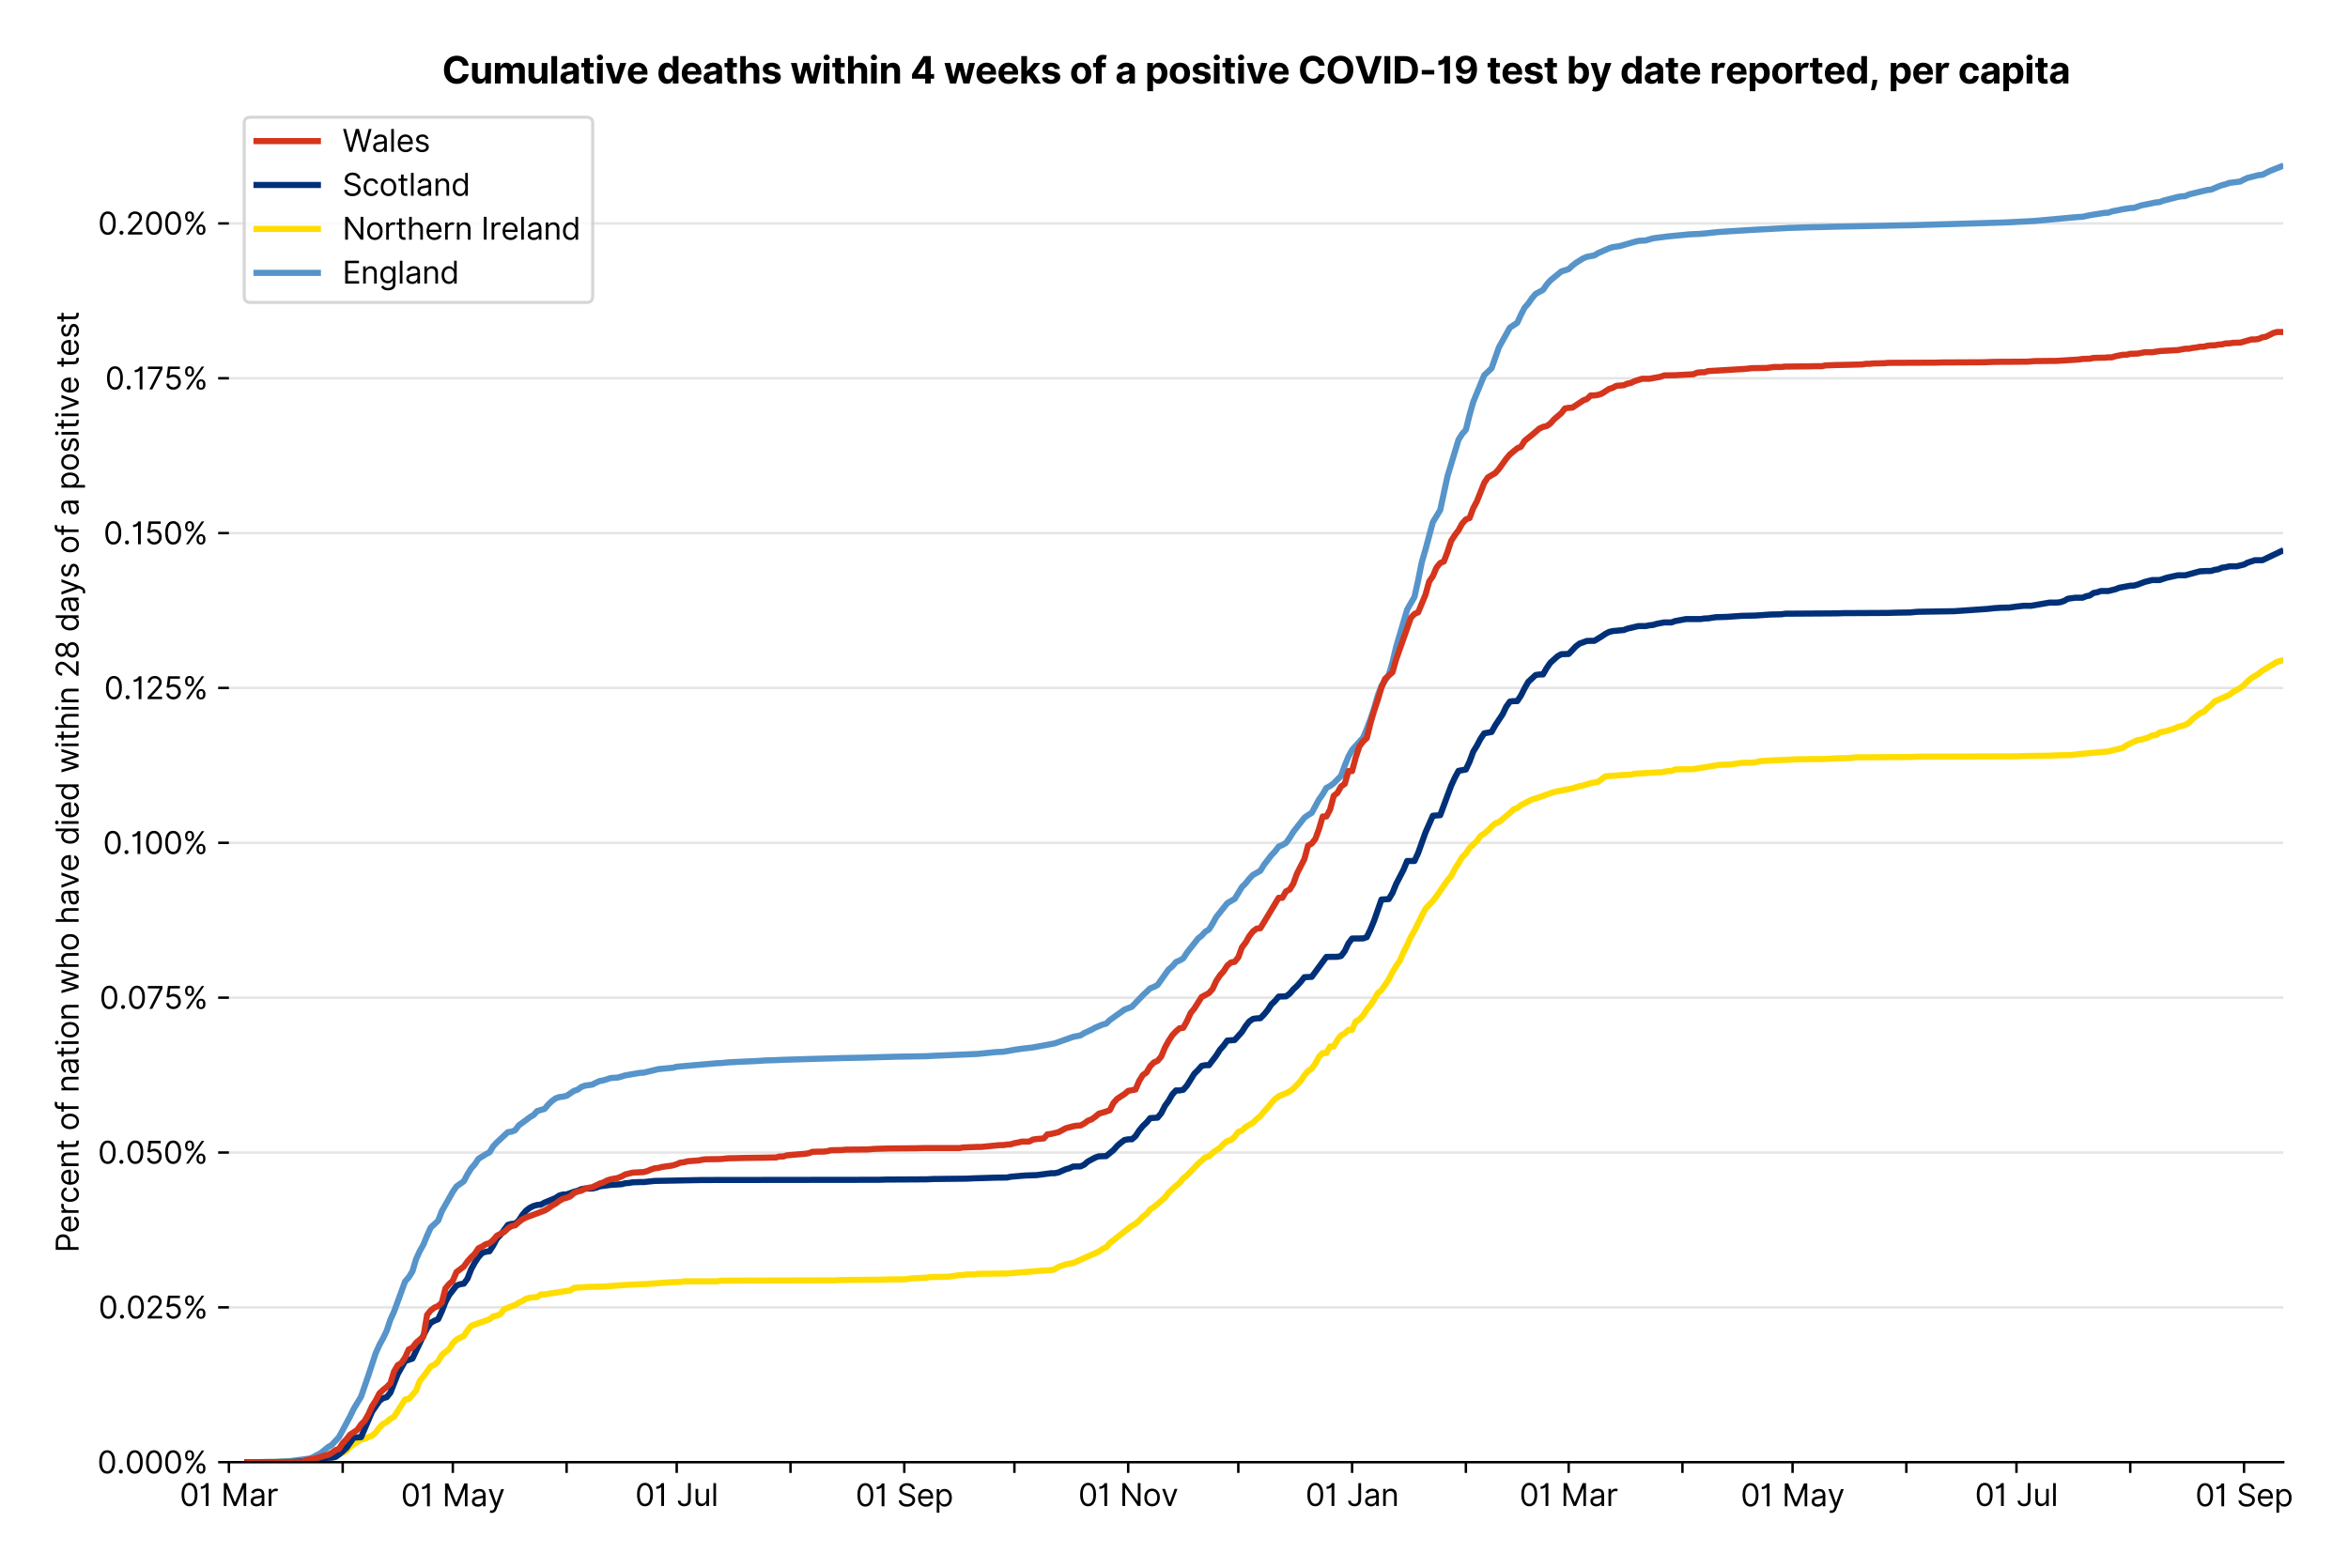 <?xml version="1.0" encoding="utf-8" standalone="no"?>
<!DOCTYPE svg PUBLIC "-//W3C//DTD SVG 1.1//EN"
  "http://www.w3.org/Graphics/SVG/1.1/DTD/svg11.dtd">
<svg version="1.1" viewBox="0 0 765.326 511.234" xmlns="http://www.w3.org/2000/svg" xmlns:xlink="http://www.w3.org/1999/xlink">
 <defs>
  <style type="text/css">*{stroke-linecap:butt;stroke-linejoin:round;}</style>
 </defs>
 <g id="figure_1">
  <g id="patch_1">
   <path d="M 0 511.234 
L 765.326 511.234 
L 765.326 0 
L 0 0 
z
" style="fill:#ffffff;"/>
  </g>
  <g id="axes_1">
   <g id="patch_2">
    <path d="M 74.612 476.745 
L 744.212 476.745 
L 744.212 33.225 
L 74.612 33.225 
z
" style="fill:#ffffff;"/>
   </g>
   <g id="matplotlib.axis_1">
    <g id="xtick_1">
     <g id="line2d_1">
      <defs>
       <path d="M 0 0 
L 0 3.5 
" id="m8ee6b9d71f" style="stroke:#000000;stroke-width:0.8;"/>
      </defs>
      <g>
       <use style="stroke:#000000;stroke-width:0.8;" x="74.612" xlink:href="#m8ee6b9d71f" y="476.745"/>
      </g>
     </g>
     <g id="text_1">
      <!-- 01 Mar -->
      <g transform="translate(58.576 491.018)scale(0.1 -0.1)">
       <defs>
        <path d="M 2000 -64 
Q 1230 -64 806 561 
Q 382 1186 382 2327 
Q 382 3459 809 4088 
Q 1236 4718 2000 4718 
Q 2764 4718 3191 4088 
Q 3618 3459 3618 2327 
Q 3618 1186 3194 561 
Q 2771 -64 2000 -64 
z
M 2000 436 
Q 2509 436 2791 927 
Q 3073 1418 3073 2327 
Q 3073 3234 2789 3730 
Q 2505 4227 2000 4227 
Q 1496 4227 1211 3730 
Q 927 3234 927 2327 
Q 927 1418 1210 927 
Q 1493 436 2000 436 
z
" id="Inter-Regular-30" transform="scale(0.016)"/>
        <path d="M 1973 4655 
L 1973 0 
L 1409 0 
L 1409 3836 
L 1373 3836 
Q 1341 3773 1209 3692 
Q 1077 3611 868 3551 
Q 659 3491 391 3491 
L 391 3964 
Q 661 3964 859 4061 
Q 1057 4159 1190 4291 
Q 1323 4423 1392 4529 
Q 1461 4636 1473 4655 
L 1973 4655 
z
" id="Inter-Regular-31" transform="scale(0.016)"/>
        <path id="Inter-Regular-20" transform="scale(0.016)"/>
        <path d="M 564 4655 
L 1236 4655 
L 2818 791 
L 2873 791 
L 4455 4655 
L 5127 4655 
L 5127 0 
L 4600 0 
L 4600 3536 
L 4555 3536 
L 3100 0 
L 2591 0 
L 1136 3536 
L 1091 3536 
L 1091 0 
L 564 0 
L 564 4655 
z
" id="Inter-Regular-4d" transform="scale(0.016)"/>
        <path d="M 1518 -82 
Q 1186 -82 916 44 
Q 646 170 486 410 
Q 327 650 327 991 
Q 327 1291 445 1478 
Q 564 1666 761 1773 
Q 959 1880 1199 1933 
Q 1439 1986 1682 2018 
Q 2000 2059 2199 2080 
Q 2398 2102 2490 2154 
Q 2582 2207 2582 2336 
L 2582 2355 
Q 2582 2691 2399 2877 
Q 2216 3064 1846 3064 
Q 1461 3064 1243 2895 
Q 1025 2727 936 2536 
L 427 2718 
Q 564 3036 792 3214 
Q 1021 3393 1292 3464 
Q 1564 3536 1827 3536 
Q 1996 3536 2215 3496 
Q 2434 3457 2640 3334 
Q 2846 3211 2982 2963 
Q 3118 2716 3118 2300 
L 3118 0 
L 2582 0 
L 2582 473 
L 2555 473 
Q 2500 359 2373 229 
Q 2246 100 2034 9 
Q 1823 -82 1518 -82 
z
M 1600 400 
Q 1918 400 2137 525 
Q 2357 650 2469 847 
Q 2582 1045 2582 1264 
L 2582 1755 
Q 2548 1714 2433 1681 
Q 2318 1648 2169 1624 
Q 2021 1600 1881 1583 
Q 1741 1566 1655 1555 
Q 1446 1527 1265 1467 
Q 1084 1407 974 1287 
Q 864 1168 864 964 
Q 864 684 1072 542 
Q 1280 400 1600 400 
z
" id="Inter-Regular-61" transform="scale(0.016)"/>
        <path d="M 491 0 
L 491 3491 
L 1009 3491 
L 1009 2964 
L 1046 2964 
Q 1139 3223 1389 3384 
Q 1639 3545 1955 3545 
Q 2100 3545 2209 3511 
Q 2318 3477 2400 3418 
L 2218 2964 
Q 2161 2993 2085 3010 
Q 2009 3027 1909 3027 
Q 1527 3027 1277 2794 
Q 1027 2561 1027 2209 
L 1027 0 
L 491 0 
z
" id="Inter-Regular-72" transform="scale(0.016)"/>
       </defs>
       <use xlink:href="#Inter-Regular-30"/>
       <use x="62.5" xlink:href="#Inter-Regular-31"/>
       <use x="106.676" xlink:href="#Inter-Regular-20"/>
       <use x="134.801" xlink:href="#Inter-Regular-4d"/>
       <use x="225.994" xlink:href="#Inter-Regular-61"/>
       <use x="282.386" xlink:href="#Inter-Regular-72"/>
      </g>
     </g>
    </g>
    <g id="xtick_2">
     <g id="line2d_2">
      <g>
       <use style="stroke:#000000;stroke-width:0.8;" x="111.701" xlink:href="#m8ee6b9d71f" y="476.745"/>
      </g>
     </g>
    </g>
    <g id="xtick_3">
     <g id="line2d_3">
      <g>
       <use style="stroke:#000000;stroke-width:0.8;" x="147.593" xlink:href="#m8ee6b9d71f" y="476.745"/>
      </g>
     </g>
     <g id="text_2">
      <!-- 01 May -->
      <g transform="translate(130.69 491.117)scale(0.1 -0.1)">
       <defs>
        <path d="M 818 -1355 
Q 682 -1355 575 -1333 
Q 468 -1311 427 -1291 
L 564 -818 
Q 857 -893 1053 -814 
Q 1250 -736 1391 -345 
L 1509 -18 
L 218 3491 
L 800 3491 
L 1764 709 
L 1800 709 
L 2764 3491 
L 3346 3491 
L 1846 -564 
Q 1550 -1355 818 -1355 
z
" id="Inter-Regular-79" transform="scale(0.016)"/>
       </defs>
       <use xlink:href="#Inter-Regular-30"/>
       <use x="62.5" xlink:href="#Inter-Regular-31"/>
       <use x="106.676" xlink:href="#Inter-Regular-20"/>
       <use x="134.801" xlink:href="#Inter-Regular-4d"/>
       <use x="225.994" xlink:href="#Inter-Regular-61"/>
       <use x="282.386" xlink:href="#Inter-Regular-79"/>
      </g>
     </g>
    </g>
    <g id="xtick_4">
     <g id="line2d_4">
      <g>
       <use style="stroke:#000000;stroke-width:0.8;" x="184.682" xlink:href="#m8ee6b9d71f" y="476.745"/>
      </g>
     </g>
    </g>
    <g id="xtick_5">
     <g id="line2d_5">
      <g>
       <use style="stroke:#000000;stroke-width:0.8;" x="220.574" xlink:href="#m8ee6b9d71f" y="476.745"/>
      </g>
     </g>
     <g id="text_3">
      <!-- 01 Jul -->
      <g transform="translate(207.03 491.018)scale(0.1 -0.1)">
       <defs>
        <path d="M 2346 4655 
L 2909 4655 
L 2909 1327 
Q 2909 657 2549 296 
Q 2189 -64 1582 -64 
Q 1200 -64 902 76 
Q 605 216 434 475 
Q 264 734 264 1091 
L 818 1091 
Q 818 795 1034 615 
Q 1250 436 1582 436 
Q 1948 436 2147 664 
Q 2346 893 2346 1327 
L 2346 4655 
z
" id="Inter-Regular-4a" transform="scale(0.016)"/>
        <path d="M 2691 1427 
L 2691 3491 
L 3227 3491 
L 3227 0 
L 2691 0 
L 2691 591 
L 2655 591 
Q 2532 325 2273 140 
Q 2014 -45 1618 -45 
Q 1127 -45 809 280 
Q 491 605 491 1273 
L 491 3491 
L 1027 3491 
L 1027 1309 
Q 1027 927 1242 700 
Q 1457 473 1791 473 
Q 1991 473 2199 575 
Q 2407 677 2549 888 
Q 2691 1100 2691 1427 
z
" id="Inter-Regular-75" transform="scale(0.016)"/>
        <path d="M 1027 4655 
L 1027 0 
L 491 0 
L 491 4655 
L 1027 4655 
z
" id="Inter-Regular-6c" transform="scale(0.016)"/>
       </defs>
       <use xlink:href="#Inter-Regular-30"/>
       <use x="62.5" xlink:href="#Inter-Regular-31"/>
       <use x="106.676" xlink:href="#Inter-Regular-20"/>
       <use x="134.801" xlink:href="#Inter-Regular-4a"/>
       <use x="189.063" xlink:href="#Inter-Regular-75"/>
       <use x="247.159" xlink:href="#Inter-Regular-6c"/>
      </g>
     </g>
    </g>
    <g id="xtick_6">
     <g id="line2d_6">
      <g>
       <use style="stroke:#000000;stroke-width:0.8;" x="257.662" xlink:href="#m8ee6b9d71f" y="476.745"/>
      </g>
     </g>
    </g>
    <g id="xtick_7">
     <g id="line2d_7">
      <g>
       <use style="stroke:#000000;stroke-width:0.8;" x="294.751" xlink:href="#m8ee6b9d71f" y="476.745"/>
      </g>
     </g>
     <g id="text_4">
      <!-- 01 Sep -->
      <g transform="translate(278.863 491.117)scale(0.1 -0.1)">
       <defs>
        <path d="M 3109 3491 
Q 3068 3836 2777 4027 
Q 2486 4218 2064 4218 
Q 1600 4218 1318 3999 
Q 1036 3780 1036 3445 
Q 1036 3195 1189 3042 
Q 1343 2889 1553 2803 
Q 1764 2718 1936 2673 
L 2409 2545 
Q 2591 2498 2815 2414 
Q 3039 2330 3244 2185 
Q 3450 2041 3584 1816 
Q 3718 1591 3718 1264 
Q 3718 886 3521 581 
Q 3325 277 2949 97 
Q 2573 -82 2036 -82 
Q 1286 -82 845 272 
Q 405 627 364 1200 
L 946 1200 
Q 968 936 1124 764 
Q 1280 593 1519 510 
Q 1759 427 2036 427 
Q 2359 427 2616 533 
Q 2873 639 3023 828 
Q 3173 1018 3173 1273 
Q 3173 1505 3043 1650 
Q 2914 1795 2702 1886 
Q 2491 1977 2246 2045 
L 1673 2209 
Q 1127 2366 809 2657 
Q 491 2948 491 3418 
Q 491 3809 703 4101 
Q 916 4393 1276 4555 
Q 1636 4718 2082 4718 
Q 2532 4718 2882 4558 
Q 3232 4398 3437 4120 
Q 3643 3843 3655 3491 
L 3109 3491 
z
" id="Inter-Regular-53" transform="scale(0.016)"/>
        <path d="M 1955 -73 
Q 1450 -73 1085 151 
Q 721 375 524 778 
Q 327 1182 327 1718 
Q 327 2255 524 2665 
Q 721 3075 1074 3305 
Q 1427 3536 1900 3536 
Q 2173 3536 2439 3445 
Q 2705 3355 2923 3151 
Q 3141 2948 3270 2614 
Q 3400 2280 3400 1791 
L 3400 1564 
L 866 1564 
Q 884 1005 1183 707 
Q 1482 409 1955 409 
Q 2271 409 2498 545 
Q 2725 682 2827 955 
L 3346 809 
Q 3223 414 2854 170 
Q 2486 -73 1955 -73 
z
M 866 2027 
L 2855 2027 
Q 2855 2470 2595 2762 
Q 2336 3055 1900 3055 
Q 1593 3055 1368 2911 
Q 1143 2768 1013 2533 
Q 884 2298 866 2027 
z
" id="Inter-Regular-65" transform="scale(0.016)"/>
        <path d="M 491 -1309 
L 491 3491 
L 1009 3491 
L 1009 2936 
L 1073 2936 
Q 1132 3027 1237 3169 
Q 1343 3311 1542 3423 
Q 1741 3536 2082 3536 
Q 2523 3536 2859 3315 
Q 3196 3095 3384 2690 
Q 3573 2286 3573 1736 
Q 3573 1182 3384 776 
Q 3196 370 2861 148 
Q 2527 -73 2091 -73 
Q 1755 -73 1552 39 
Q 1350 152 1241 296 
Q 1132 441 1073 536 
L 1027 536 
L 1027 -1309 
L 491 -1309 
z
M 1018 1745 
Q 1018 1152 1276 780 
Q 1534 409 2018 409 
Q 2355 409 2581 587 
Q 2807 766 2921 1069 
Q 3036 1373 3036 1745 
Q 3036 2114 2923 2410 
Q 2811 2707 2585 2881 
Q 2359 3055 2018 3055 
Q 1527 3055 1272 2693 
Q 1018 2332 1018 1745 
z
" id="Inter-Regular-70" transform="scale(0.016)"/>
       </defs>
       <use xlink:href="#Inter-Regular-30"/>
       <use x="62.5" xlink:href="#Inter-Regular-31"/>
       <use x="106.676" xlink:href="#Inter-Regular-20"/>
       <use x="134.801" xlink:href="#Inter-Regular-53"/>
       <use x="198.58" xlink:href="#Inter-Regular-65"/>
       <use x="256.818" xlink:href="#Inter-Regular-70"/>
      </g>
     </g>
    </g>
    <g id="xtick_8">
     <g id="line2d_8">
      <g>
       <use style="stroke:#000000;stroke-width:0.8;" x="330.643" xlink:href="#m8ee6b9d71f" y="476.745"/>
      </g>
     </g>
    </g>
    <g id="xtick_9">
     <g id="line2d_9">
      <g>
       <use style="stroke:#000000;stroke-width:0.8;" x="367.732" xlink:href="#m8ee6b9d71f" y="476.745"/>
      </g>
     </g>
     <g id="text_5">
      <!-- 01 Nov -->
      <g transform="translate(351.46 491.018)scale(0.1 -0.1)">
       <defs>
        <path d="M 4255 4655 
L 4255 0 
L 3709 0 
L 1173 3655 
L 1127 3655 
L 1127 0 
L 564 0 
L 564 4655 
L 1109 4655 
L 3655 991 
L 3700 991 
L 3700 4655 
L 4255 4655 
z
" id="Inter-Regular-4e" transform="scale(0.016)"/>
        <path d="M 1909 -73 
Q 1436 -73 1080 152 
Q 725 377 526 781 
Q 327 1186 327 1727 
Q 327 2273 526 2679 
Q 725 3086 1080 3311 
Q 1436 3536 1909 3536 
Q 2382 3536 2737 3311 
Q 3093 3086 3292 2679 
Q 3491 2273 3491 1727 
Q 3491 1186 3292 781 
Q 3093 377 2737 152 
Q 2382 -73 1909 -73 
z
M 1909 409 
Q 2268 409 2500 593 
Q 2732 777 2843 1077 
Q 2955 1377 2955 1727 
Q 2955 2077 2843 2379 
Q 2732 2682 2500 2868 
Q 2268 3055 1909 3055 
Q 1550 3055 1318 2868 
Q 1086 2682 975 2379 
Q 864 2077 864 1727 
Q 864 1377 975 1077 
Q 1086 777 1318 593 
Q 1550 409 1909 409 
z
" id="Inter-Regular-6f" transform="scale(0.016)"/>
        <path d="M 3346 3491 
L 2055 0 
L 1509 0 
L 218 3491 
L 800 3491 
L 1764 709 
L 1800 709 
L 2764 3491 
L 3346 3491 
z
" id="Inter-Regular-76" transform="scale(0.016)"/>
       </defs>
       <use xlink:href="#Inter-Regular-30"/>
       <use x="62.5" xlink:href="#Inter-Regular-31"/>
       <use x="106.676" xlink:href="#Inter-Regular-20"/>
       <use x="134.801" xlink:href="#Inter-Regular-4e"/>
       <use x="210.085" xlink:href="#Inter-Regular-6f"/>
       <use x="269.744" xlink:href="#Inter-Regular-76"/>
      </g>
     </g>
    </g>
    <g id="xtick_10">
     <g id="line2d_10">
      <g>
       <use style="stroke:#000000;stroke-width:0.8;" x="403.624" xlink:href="#m8ee6b9d71f" y="476.745"/>
      </g>
     </g>
    </g>
    <g id="xtick_11">
     <g id="line2d_11">
      <g>
       <use style="stroke:#000000;stroke-width:0.8;" x="440.712" xlink:href="#m8ee6b9d71f" y="476.745"/>
      </g>
     </g>
     <g id="text_6">
      <!-- 01 Jan -->
      <g transform="translate(425.513 491.018)scale(0.1 -0.1)">
       <defs>
        <path d="M 1027 2100 
L 1027 0 
L 491 0 
L 491 3491 
L 1009 3491 
L 1009 2945 
L 1055 2945 
Q 1177 3211 1427 3373 
Q 1677 3536 2073 3536 
Q 2602 3536 2928 3211 
Q 3255 2886 3255 2218 
L 3255 0 
L 2718 0 
L 2718 2182 
Q 2718 2593 2504 2824 
Q 2291 3055 1918 3055 
Q 1534 3055 1280 2806 
Q 1027 2557 1027 2100 
z
" id="Inter-Regular-6e" transform="scale(0.016)"/>
       </defs>
       <use xlink:href="#Inter-Regular-30"/>
       <use x="62.5" xlink:href="#Inter-Regular-31"/>
       <use x="106.676" xlink:href="#Inter-Regular-20"/>
       <use x="134.801" xlink:href="#Inter-Regular-4a"/>
       <use x="189.063" xlink:href="#Inter-Regular-61"/>
       <use x="245.455" xlink:href="#Inter-Regular-6e"/>
      </g>
     </g>
    </g>
    <g id="xtick_12">
     <g id="line2d_12">
      <g>
       <use style="stroke:#000000;stroke-width:0.8;" x="477.801" xlink:href="#m8ee6b9d71f" y="476.745"/>
      </g>
     </g>
    </g>
    <g id="xtick_13">
     <g id="line2d_13">
      <g>
       <use style="stroke:#000000;stroke-width:0.8;" x="511.3" xlink:href="#m8ee6b9d71f" y="476.745"/>
      </g>
     </g>
     <g id="text_7">
      <!-- 01 Mar -->
      <g transform="translate(495.263 491.018)scale(0.1 -0.1)">
       <use xlink:href="#Inter-Regular-30"/>
       <use x="62.5" xlink:href="#Inter-Regular-31"/>
       <use x="106.676" xlink:href="#Inter-Regular-20"/>
       <use x="134.801" xlink:href="#Inter-Regular-4d"/>
       <use x="225.994" xlink:href="#Inter-Regular-61"/>
       <use x="282.386" xlink:href="#Inter-Regular-72"/>
      </g>
     </g>
    </g>
    <g id="xtick_14">
     <g id="line2d_14">
      <g>
       <use style="stroke:#000000;stroke-width:0.8;" x="548.389" xlink:href="#m8ee6b9d71f" y="476.745"/>
      </g>
     </g>
    </g>
    <g id="xtick_15">
     <g id="line2d_15">
      <g>
       <use style="stroke:#000000;stroke-width:0.8;" x="584.281" xlink:href="#m8ee6b9d71f" y="476.745"/>
      </g>
     </g>
     <g id="text_8">
      <!-- 01 May -->
      <g transform="translate(567.378 491.117)scale(0.1 -0.1)">
       <use xlink:href="#Inter-Regular-30"/>
       <use x="62.5" xlink:href="#Inter-Regular-31"/>
       <use x="106.676" xlink:href="#Inter-Regular-20"/>
       <use x="134.801" xlink:href="#Inter-Regular-4d"/>
       <use x="225.994" xlink:href="#Inter-Regular-61"/>
       <use x="282.386" xlink:href="#Inter-Regular-79"/>
      </g>
     </g>
    </g>
    <g id="xtick_16">
     <g id="line2d_16">
      <g>
       <use style="stroke:#000000;stroke-width:0.8;" x="621.369" xlink:href="#m8ee6b9d71f" y="476.745"/>
      </g>
     </g>
    </g>
    <g id="xtick_17">
     <g id="line2d_17">
      <g>
       <use style="stroke:#000000;stroke-width:0.8;" x="657.261" xlink:href="#m8ee6b9d71f" y="476.745"/>
      </g>
     </g>
     <g id="text_9">
      <!-- 01 Jul -->
      <g transform="translate(643.718 491.018)scale(0.1 -0.1)">
       <use xlink:href="#Inter-Regular-30"/>
       <use x="62.5" xlink:href="#Inter-Regular-31"/>
       <use x="106.676" xlink:href="#Inter-Regular-20"/>
       <use x="134.801" xlink:href="#Inter-Regular-4a"/>
       <use x="189.063" xlink:href="#Inter-Regular-75"/>
       <use x="247.159" xlink:href="#Inter-Regular-6c"/>
      </g>
     </g>
    </g>
    <g id="xtick_18">
     <g id="line2d_18">
      <g>
       <use style="stroke:#000000;stroke-width:0.8;" x="694.35" xlink:href="#m8ee6b9d71f" y="476.745"/>
      </g>
     </g>
    </g>
    <g id="xtick_19">
     <g id="line2d_19">
      <g>
       <use style="stroke:#000000;stroke-width:0.8;" x="731.438" xlink:href="#m8ee6b9d71f" y="476.745"/>
      </g>
     </g>
     <g id="text_10">
      <!-- 01 Sep -->
      <g transform="translate(715.551 491.117)scale(0.1 -0.1)">
       <use xlink:href="#Inter-Regular-30"/>
       <use x="62.5" xlink:href="#Inter-Regular-31"/>
       <use x="106.676" xlink:href="#Inter-Regular-20"/>
       <use x="134.801" xlink:href="#Inter-Regular-53"/>
       <use x="198.58" xlink:href="#Inter-Regular-65"/>
       <use x="256.818" xlink:href="#Inter-Regular-70"/>
      </g>
     </g>
    </g>
   </g>
   <g id="matplotlib.axis_2">
    <g id="ytick_1">
     <g id="line2d_20">
      <path clip-path="url(#p8a07f1a8e0)" d="M 74.612 476.745 
L 744.212 476.745 
" style="fill:none;stroke:#e5e5e5;stroke-linecap:square;stroke-width:0.8;"/>
     </g>
     <g id="line2d_21">
      <defs>
       <path d="M 0 0 
L -3.5 0 
" id="m4a60f02173" style="stroke:#000000;stroke-width:0.8;"/>
      </defs>
      <g>
       <use style="stroke:#000000;stroke-width:0.8;" x="74.612" xlink:href="#m4a60f02173" y="476.745"/>
      </g>
     </g>
     <g id="text_11">
      <!-- 0.000% -->
      <g transform="translate(31.731 480.382)scale(0.1 -0.1)">
       <defs>
        <path d="M 882 -36 
Q 714 -36 593 84 
Q 473 205 473 373 
Q 473 541 593 661 
Q 714 782 882 782 
Q 1050 782 1170 661 
Q 1291 541 1291 373 
Q 1291 205 1170 84 
Q 1050 -36 882 -36 
z
" id="Inter-Regular-2e" transform="scale(0.016)"/>
        <path d="M 2855 873 
L 2855 1118 
Q 2855 1373 2960 1585 
Q 3066 1798 3269 1926 
Q 3473 2055 3764 2055 
Q 4059 2055 4259 1926 
Q 4459 1798 4561 1585 
Q 4664 1373 4664 1118 
L 4664 873 
Q 4664 618 4560 405 
Q 4457 193 4256 64 
Q 4055 -64 3764 -64 
Q 3468 -64 3266 64 
Q 3064 193 2959 405 
Q 2855 618 2855 873 
z
M 536 3536 
L 536 3782 
Q 536 4036 642 4248 
Q 748 4461 951 4589 
Q 1155 4718 1446 4718 
Q 1741 4718 1941 4589 
Q 2141 4461 2243 4248 
Q 2346 4036 2346 3782 
L 2346 3536 
Q 2346 3282 2242 3069 
Q 2139 2857 1937 2728 
Q 1736 2600 1446 2600 
Q 1150 2600 948 2728 
Q 746 2857 641 3069 
Q 536 3282 536 3536 
z
M 709 0 
L 3909 4655 
L 4427 4655 
L 1227 0 
L 709 0 
z
M 3318 1118 
L 3318 873 
Q 3318 661 3418 494 
Q 3518 327 3764 327 
Q 4002 327 4101 494 
Q 4200 661 4200 873 
L 4200 1118 
Q 4200 1330 4104 1497 
Q 4009 1664 3764 1664 
Q 3525 1664 3421 1497 
Q 3318 1330 3318 1118 
z
M 1000 3782 
L 1000 3536 
Q 1000 3325 1100 3158 
Q 1200 2991 1446 2991 
Q 1684 2991 1783 3158 
Q 1882 3325 1882 3536 
L 1882 3782 
Q 1882 3993 1786 4160 
Q 1691 4327 1446 4327 
Q 1207 4327 1103 4160 
Q 1000 3993 1000 3782 
z
" id="Inter-Regular-25" transform="scale(0.016)"/>
       </defs>
       <use xlink:href="#Inter-Regular-30"/>
       <use x="62.5" xlink:href="#Inter-Regular-2e"/>
       <use x="90.057" xlink:href="#Inter-Regular-30"/>
       <use x="152.557" xlink:href="#Inter-Regular-30"/>
       <use x="215.057" xlink:href="#Inter-Regular-30"/>
       <use x="277.557" xlink:href="#Inter-Regular-25"/>
      </g>
     </g>
    </g>
    <g id="ytick_2">
     <g id="line2d_22">
      <path clip-path="url(#p8a07f1a8e0)" d="M 74.612 426.257 
L 744.212 426.257 
" style="fill:none;stroke:#e5e5e5;stroke-linecap:square;stroke-width:0.8;"/>
     </g>
     <g id="line2d_23">
      <g>
       <use style="stroke:#000000;stroke-width:0.8;" x="74.612" xlink:href="#m4a60f02173" y="426.257"/>
      </g>
     </g>
     <g id="text_12">
      <!-- 0.025% -->
      <g transform="translate(32.1 429.894)scale(0.1 -0.1)">
       <defs>
        <path d="M 482 0 
L 482 409 
L 2018 2091 
Q 2289 2386 2464 2605 
Q 2639 2825 2724 3019 
Q 2809 3214 2809 3427 
Q 2809 3795 2553 4011 
Q 2298 4227 1918 4227 
Q 1514 4227 1275 3985 
Q 1036 3743 1036 3345 
L 500 3345 
Q 500 3755 688 4064 
Q 877 4373 1203 4545 
Q 1530 4718 1936 4718 
Q 2346 4718 2661 4545 
Q 2977 4373 3156 4079 
Q 3336 3786 3336 3427 
Q 3336 3170 3244 2926 
Q 3152 2682 2926 2383 
Q 2700 2084 2300 1655 
L 1255 536 
L 1255 500 
L 3418 500 
L 3418 0 
L 482 0 
z
" id="Inter-Regular-32" transform="scale(0.016)"/>
        <path d="M 1936 -64 
Q 1536 -64 1216 95 
Q 896 255 702 532 
Q 509 809 491 1164 
L 1036 1164 
Q 1068 848 1324 642 
Q 1580 436 1936 436 
Q 2223 436 2447 570 
Q 2671 705 2799 940 
Q 2927 1175 2927 1473 
Q 2927 1777 2794 2017 
Q 2661 2257 2429 2395 
Q 2198 2534 1900 2536 
Q 1686 2539 1461 2472 
Q 1236 2405 1091 2300 
L 564 2364 
L 846 4655 
L 3264 4655 
L 3264 4155 
L 1318 4155 
L 1155 2782 
L 1182 2782 
Q 1325 2895 1541 2970 
Q 1757 3045 1991 3045 
Q 2418 3045 2753 2842 
Q 3089 2639 3281 2286 
Q 3473 1934 3473 1482 
Q 3473 1036 3274 687 
Q 3075 339 2727 137 
Q 2380 -64 1936 -64 
z
" id="Inter-Regular-35" transform="scale(0.016)"/>
       </defs>
       <use xlink:href="#Inter-Regular-30"/>
       <use x="62.5" xlink:href="#Inter-Regular-2e"/>
       <use x="90.057" xlink:href="#Inter-Regular-30"/>
       <use x="152.557" xlink:href="#Inter-Regular-32"/>
       <use x="213.068" xlink:href="#Inter-Regular-35"/>
       <use x="273.864" xlink:href="#Inter-Regular-25"/>
      </g>
     </g>
    </g>
    <g id="ytick_3">
     <g id="line2d_24">
      <path clip-path="url(#p8a07f1a8e0)" d="M 74.612 375.769 
L 744.212 375.769 
" style="fill:none;stroke:#e5e5e5;stroke-linecap:square;stroke-width:0.8;"/>
     </g>
     <g id="line2d_25">
      <g>
       <use style="stroke:#000000;stroke-width:0.8;" x="74.612" xlink:href="#m4a60f02173" y="375.769"/>
      </g>
     </g>
     <g id="text_13">
      <!-- 0.050% -->
      <g transform="translate(31.902 379.406)scale(0.1 -0.1)">
       <use xlink:href="#Inter-Regular-30"/>
       <use x="62.5" xlink:href="#Inter-Regular-2e"/>
       <use x="90.057" xlink:href="#Inter-Regular-30"/>
       <use x="152.557" xlink:href="#Inter-Regular-35"/>
       <use x="213.352" xlink:href="#Inter-Regular-30"/>
       <use x="275.852" xlink:href="#Inter-Regular-25"/>
      </g>
     </g>
    </g>
    <g id="ytick_4">
     <g id="line2d_26">
      <path clip-path="url(#p8a07f1a8e0)" d="M 74.612 325.281 
L 744.212 325.281 
" style="fill:none;stroke:#e5e5e5;stroke-linecap:square;stroke-width:0.8;"/>
     </g>
     <g id="line2d_27">
      <g>
       <use style="stroke:#000000;stroke-width:0.8;" x="74.612" xlink:href="#m4a60f02173" y="325.281"/>
      </g>
     </g>
     <g id="text_14">
      <!-- 0.075% -->
      <g transform="translate(32.441 328.918)scale(0.1 -0.1)">
       <defs>
        <path d="M 627 0 
L 2709 4118 
L 2709 4155 
L 309 4155 
L 309 4655 
L 3291 4655 
L 3291 4127 
L 1218 0 
L 627 0 
z
" id="Inter-Regular-37" transform="scale(0.016)"/>
       </defs>
       <use xlink:href="#Inter-Regular-30"/>
       <use x="62.5" xlink:href="#Inter-Regular-2e"/>
       <use x="90.057" xlink:href="#Inter-Regular-30"/>
       <use x="152.557" xlink:href="#Inter-Regular-37"/>
       <use x="209.659" xlink:href="#Inter-Regular-35"/>
       <use x="270.455" xlink:href="#Inter-Regular-25"/>
      </g>
     </g>
    </g>
    <g id="ytick_5">
     <g id="line2d_28">
      <path clip-path="url(#p8a07f1a8e0)" d="M 74.612 274.793 
L 744.212 274.793 
" style="fill:none;stroke:#e5e5e5;stroke-linecap:square;stroke-width:0.8;"/>
     </g>
     <g id="line2d_29">
      <g>
       <use style="stroke:#000000;stroke-width:0.8;" x="74.612" xlink:href="#m4a60f02173" y="274.793"/>
      </g>
     </g>
     <g id="text_15">
      <!-- 0.100% -->
      <g transform="translate(33.564 278.43)scale(0.1 -0.1)">
       <use xlink:href="#Inter-Regular-30"/>
       <use x="62.5" xlink:href="#Inter-Regular-2e"/>
       <use x="90.057" xlink:href="#Inter-Regular-31"/>
       <use x="134.233" xlink:href="#Inter-Regular-30"/>
       <use x="196.733" xlink:href="#Inter-Regular-30"/>
       <use x="259.233" xlink:href="#Inter-Regular-25"/>
      </g>
     </g>
    </g>
    <g id="ytick_6">
     <g id="line2d_30">
      <path clip-path="url(#p8a07f1a8e0)" d="M 74.612 224.305 
L 744.212 224.305 
" style="fill:none;stroke:#e5e5e5;stroke-linecap:square;stroke-width:0.8;"/>
     </g>
     <g id="line2d_31">
      <g>
       <use style="stroke:#000000;stroke-width:0.8;" x="74.612" xlink:href="#m4a60f02173" y="224.305"/>
      </g>
     </g>
     <g id="text_16">
      <!-- 0.125% -->
      <g transform="translate(33.933 227.942)scale(0.1 -0.1)">
       <use xlink:href="#Inter-Regular-30"/>
       <use x="62.5" xlink:href="#Inter-Regular-2e"/>
       <use x="90.057" xlink:href="#Inter-Regular-31"/>
       <use x="134.233" xlink:href="#Inter-Regular-32"/>
       <use x="194.744" xlink:href="#Inter-Regular-35"/>
       <use x="255.54" xlink:href="#Inter-Regular-25"/>
      </g>
     </g>
    </g>
    <g id="ytick_7">
     <g id="line2d_32">
      <path clip-path="url(#p8a07f1a8e0)" d="M 74.612 173.817 
L 744.212 173.817 
" style="fill:none;stroke:#e5e5e5;stroke-linecap:square;stroke-width:0.8;"/>
     </g>
     <g id="line2d_33">
      <g>
       <use style="stroke:#000000;stroke-width:0.8;" x="74.612" xlink:href="#m4a60f02173" y="173.817"/>
      </g>
     </g>
     <g id="text_17">
      <!-- 0.150% -->
      <g transform="translate(33.734 177.454)scale(0.1 -0.1)">
       <use xlink:href="#Inter-Regular-30"/>
       <use x="62.5" xlink:href="#Inter-Regular-2e"/>
       <use x="90.057" xlink:href="#Inter-Regular-31"/>
       <use x="134.233" xlink:href="#Inter-Regular-35"/>
       <use x="195.028" xlink:href="#Inter-Regular-30"/>
       <use x="257.528" xlink:href="#Inter-Regular-25"/>
      </g>
     </g>
    </g>
    <g id="ytick_8">
     <g id="line2d_34">
      <path clip-path="url(#p8a07f1a8e0)" d="M 74.612 123.329 
L 744.212 123.329 
" style="fill:none;stroke:#e5e5e5;stroke-linecap:square;stroke-width:0.8;"/>
     </g>
     <g id="line2d_35">
      <g>
       <use style="stroke:#000000;stroke-width:0.8;" x="74.612" xlink:href="#m4a60f02173" y="123.329"/>
      </g>
     </g>
     <g id="text_18">
      <!-- 0.175% -->
      <g transform="translate(34.273 126.966)scale(0.1 -0.1)">
       <use xlink:href="#Inter-Regular-30"/>
       <use x="62.5" xlink:href="#Inter-Regular-2e"/>
       <use x="90.057" xlink:href="#Inter-Regular-31"/>
       <use x="134.233" xlink:href="#Inter-Regular-37"/>
       <use x="191.335" xlink:href="#Inter-Regular-35"/>
       <use x="252.131" xlink:href="#Inter-Regular-25"/>
      </g>
     </g>
    </g>
    <g id="ytick_9">
     <g id="line2d_36">
      <path clip-path="url(#p8a07f1a8e0)" d="M 74.612 72.841 
L 744.212 72.841 
" style="fill:none;stroke:#e5e5e5;stroke-linecap:square;stroke-width:0.8;"/>
     </g>
     <g id="line2d_37">
      <g>
       <use style="stroke:#000000;stroke-width:0.8;" x="74.612" xlink:href="#m4a60f02173" y="72.841"/>
      </g>
     </g>
     <g id="text_19">
      <!-- 0.200% -->
      <g transform="translate(31.93 76.478)scale(0.1 -0.1)">
       <use xlink:href="#Inter-Regular-30"/>
       <use x="62.5" xlink:href="#Inter-Regular-2e"/>
       <use x="90.057" xlink:href="#Inter-Regular-32"/>
       <use x="150.568" xlink:href="#Inter-Regular-30"/>
       <use x="213.068" xlink:href="#Inter-Regular-30"/>
       <use x="275.568" xlink:href="#Inter-Regular-25"/>
      </g>
     </g>
    </g>
    <g id="text_20">
     <!-- Percent of nation who have died within 28 days of a positive test -->
     <g transform="translate(25.614 408.396)rotate(-90)scale(0.1 -0.1)">
      <defs>
       <path d="M 564 0 
L 564 4655 
L 2136 4655 
Q 2684 4655 3033 4458 
Q 3382 4261 3550 3927 
Q 3718 3593 3718 3182 
Q 3718 2770 3551 2434 
Q 3384 2098 3036 1899 
Q 2689 1700 2146 1700 
L 1127 1700 
L 1127 0 
L 564 0 
z
M 1127 2200 
L 2127 2200 
Q 2689 2200 2926 2482 
Q 3164 2764 3164 3182 
Q 3164 3602 2925 3878 
Q 2686 4155 2118 4155 
L 1127 4155 
L 1127 2200 
z
" id="Inter-Regular-50" transform="scale(0.016)"/>
       <path d="M 1909 -73 
Q 1418 -73 1063 159 
Q 709 391 518 798 
Q 327 1205 327 1727 
Q 327 2259 524 2667 
Q 721 3075 1074 3305 
Q 1427 3536 1900 3536 
Q 2268 3536 2563 3400 
Q 2859 3264 3047 3018 
Q 3236 2773 3282 2445 
L 2746 2445 
Q 2684 2684 2474 2869 
Q 2264 3055 1909 3055 
Q 1439 3055 1151 2697 
Q 864 2339 864 1745 
Q 864 1139 1148 774 
Q 1432 409 1909 409 
Q 2223 409 2447 570 
Q 2671 732 2746 1018 
L 3282 1018 
Q 3236 709 3058 462 
Q 2880 216 2588 71 
Q 2296 -73 1909 -73 
z
" id="Inter-Regular-63" transform="scale(0.016)"/>
       <path d="M 2009 3491 
L 2009 3036 
L 1264 3036 
L 1264 1000 
Q 1264 773 1331 660 
Q 1398 548 1503 510 
Q 1609 473 1727 473 
Q 1816 473 1873 483 
Q 1930 493 1964 500 
L 2073 18 
Q 2018 -2 1920 -23 
Q 1823 -45 1673 -45 
Q 1446 -45 1228 52 
Q 1011 150 869 350 
Q 727 550 727 855 
L 727 3036 
L 200 3036 
L 200 3491 
L 727 3491 
L 727 4327 
L 1264 4327 
L 1264 3491 
L 2009 3491 
z
" id="Inter-Regular-74" transform="scale(0.016)"/>
       <path d="M 2046 3491 
L 2046 3036 
L 1264 3036 
L 1264 0 
L 727 0 
L 727 3036 
L 164 3036 
L 164 3491 
L 727 3491 
L 727 3973 
Q 727 4273 868 4473 
Q 1009 4673 1234 4773 
Q 1459 4873 1709 4873 
Q 1907 4873 2032 4841 
Q 2157 4809 2218 4782 
L 2064 4318 
Q 2023 4332 1951 4352 
Q 1880 4373 1764 4373 
Q 1498 4373 1381 4239 
Q 1264 4105 1264 3845 
L 1264 3491 
L 2046 3491 
z
" id="Inter-Regular-66" transform="scale(0.016)"/>
       <path d="M 491 0 
L 491 3491 
L 1027 3491 
L 1027 0 
L 491 0 
z
M 764 4073 
Q 607 4073 494 4179 
Q 382 4286 382 4436 
Q 382 4586 494 4693 
Q 607 4800 764 4800 
Q 921 4800 1033 4693 
Q 1146 4586 1146 4436 
Q 1146 4286 1033 4179 
Q 921 4073 764 4073 
z
" id="Inter-Regular-69" transform="scale(0.016)"/>
       <path d="M 1282 0 
L 218 3491 
L 782 3491 
L 1536 818 
L 1573 818 
L 2318 3491 
L 2891 3491 
L 3627 827 
L 3664 827 
L 4418 3491 
L 4982 3491 
L 3918 0 
L 3391 0 
L 2627 2682 
L 2573 2682 
L 1809 0 
L 1282 0 
z
" id="Inter-Regular-77" transform="scale(0.016)"/>
       <path d="M 1027 2100 
L 1027 0 
L 491 0 
L 491 4655 
L 1027 4655 
L 1027 2945 
L 1073 2945 
Q 1196 3216 1442 3376 
Q 1689 3536 2100 3536 
Q 2636 3536 2963 3213 
Q 3291 2891 3291 2218 
L 3291 0 
L 2755 0 
L 2755 2182 
Q 2755 2598 2540 2826 
Q 2325 3055 1946 3055 
Q 1548 3055 1287 2806 
Q 1027 2557 1027 2100 
z
" id="Inter-Regular-68" transform="scale(0.016)"/>
       <path d="M 1809 -73 
Q 1373 -73 1039 148 
Q 705 370 516 776 
Q 327 1182 327 1736 
Q 327 2286 516 2690 
Q 705 3095 1041 3315 
Q 1377 3536 1818 3536 
Q 2159 3536 2358 3423 
Q 2557 3311 2662 3169 
Q 2768 3027 2827 2936 
L 2873 2936 
L 2873 4655 
L 3409 4655 
L 3409 0 
L 2891 0 
L 2891 536 
L 2827 536 
Q 2768 441 2659 296 
Q 2550 152 2348 39 
Q 2146 -73 1809 -73 
z
M 1882 409 
Q 2366 409 2624 780 
Q 2882 1152 2882 1745 
Q 2882 2332 2627 2693 
Q 2373 3055 1882 3055 
Q 1541 3055 1315 2881 
Q 1089 2707 976 2410 
Q 864 2114 864 1745 
Q 864 1373 978 1069 
Q 1093 766 1319 587 
Q 1546 409 1882 409 
z
" id="Inter-Regular-64" transform="scale(0.016)"/>
       <path d="M 1973 -64 
Q 1505 -64 1147 103 
Q 789 270 589 564 
Q 389 859 391 1236 
Q 389 1532 507 1783 
Q 625 2034 830 2203 
Q 1036 2373 1291 2418 
L 1291 2445 
Q 957 2532 759 2821 
Q 561 3111 564 3482 
Q 561 3836 743 4115 
Q 925 4395 1244 4556 
Q 1564 4718 1973 4718 
Q 2377 4718 2695 4556 
Q 3014 4395 3197 4115 
Q 3380 3836 3382 3482 
Q 3380 3111 3181 2821 
Q 2982 2532 2655 2445 
L 2655 2418 
Q 2907 2373 3109 2203 
Q 3311 2034 3431 1783 
Q 3552 1532 3555 1236 
Q 3552 859 3351 564 
Q 3150 270 2794 103 
Q 2439 -64 1973 -64 
z
M 1973 436 
Q 2446 436 2722 662 
Q 2998 889 3000 1264 
Q 2998 1527 2864 1729 
Q 2730 1932 2499 2048 
Q 2268 2164 1973 2164 
Q 1675 2164 1442 2048 
Q 1209 1932 1076 1729 
Q 943 1527 946 1264 
Q 943 889 1218 662 
Q 1493 436 1973 436 
z
M 1973 2645 
Q 2348 2645 2591 2864 
Q 2834 3084 2836 3445 
Q 2834 3800 2596 4013 
Q 2359 4227 1973 4227 
Q 1582 4227 1344 4013 
Q 1107 3800 1109 3445 
Q 1107 3084 1349 2864 
Q 1591 2645 1973 2645 
z
" id="Inter-Regular-38" transform="scale(0.016)"/>
       <path d="M 2964 2709 
L 2482 2573 
Q 2411 2755 2245 2914 
Q 2080 3073 1727 3073 
Q 1407 3073 1194 2926 
Q 982 2780 982 2555 
Q 982 2355 1127 2239 
Q 1273 2123 1582 2045 
L 2100 1918 
Q 3027 1691 3027 973 
Q 3027 673 2855 436 
Q 2684 200 2377 63 
Q 2071 -73 1664 -73 
Q 1130 -73 780 159 
Q 430 391 336 836 
L 846 964 
Q 989 400 1655 400 
Q 2030 400 2251 560 
Q 2473 720 2473 945 
Q 2473 1316 1955 1436 
L 1373 1573 
Q 893 1686 669 1926 
Q 446 2166 446 2527 
Q 446 2823 613 3050 
Q 780 3277 1069 3406 
Q 1359 3536 1727 3536 
Q 2246 3536 2542 3309 
Q 2839 3082 2964 2709 
z
" id="Inter-Regular-73" transform="scale(0.016)"/>
      </defs>
      <use xlink:href="#Inter-Regular-50"/>
      <use x="63.494" xlink:href="#Inter-Regular-65"/>
      <use x="121.733" xlink:href="#Inter-Regular-72"/>
      <use x="160.085" xlink:href="#Inter-Regular-63"/>
      <use x="215.909" xlink:href="#Inter-Regular-65"/>
      <use x="274.148" xlink:href="#Inter-Regular-6e"/>
      <use x="332.671" xlink:href="#Inter-Regular-74"/>
      <use x="369.034" xlink:href="#Inter-Regular-20"/>
      <use x="397.159" xlink:href="#Inter-Regular-6f"/>
      <use x="456.818" xlink:href="#Inter-Regular-66"/>
      <use x="492.898" xlink:href="#Inter-Regular-20"/>
      <use x="521.023" xlink:href="#Inter-Regular-6e"/>
      <use x="579.546" xlink:href="#Inter-Regular-61"/>
      <use x="635.938" xlink:href="#Inter-Regular-74"/>
      <use x="672.301" xlink:href="#Inter-Regular-69"/>
      <use x="696.023" xlink:href="#Inter-Regular-6f"/>
      <use x="755.682" xlink:href="#Inter-Regular-6e"/>
      <use x="814.205" xlink:href="#Inter-Regular-20"/>
      <use x="842.33" xlink:href="#Inter-Regular-77"/>
      <use x="923.58" xlink:href="#Inter-Regular-68"/>
      <use x="982.671" xlink:href="#Inter-Regular-6f"/>
      <use x="1042.33" xlink:href="#Inter-Regular-20"/>
      <use x="1070.455" xlink:href="#Inter-Regular-68"/>
      <use x="1129.546" xlink:href="#Inter-Regular-61"/>
      <use x="1185.938" xlink:href="#Inter-Regular-76"/>
      <use x="1241.62" xlink:href="#Inter-Regular-65"/>
      <use x="1299.858" xlink:href="#Inter-Regular-20"/>
      <use x="1327.983" xlink:href="#Inter-Regular-64"/>
      <use x="1390.057" xlink:href="#Inter-Regular-69"/>
      <use x="1413.779" xlink:href="#Inter-Regular-65"/>
      <use x="1472.017" xlink:href="#Inter-Regular-64"/>
      <use x="1534.091" xlink:href="#Inter-Regular-20"/>
      <use x="1562.216" xlink:href="#Inter-Regular-77"/>
      <use x="1643.466" xlink:href="#Inter-Regular-69"/>
      <use x="1667.188" xlink:href="#Inter-Regular-74"/>
      <use x="1703.551" xlink:href="#Inter-Regular-68"/>
      <use x="1762.642" xlink:href="#Inter-Regular-69"/>
      <use x="1786.364" xlink:href="#Inter-Regular-6e"/>
      <use x="1844.887" xlink:href="#Inter-Regular-20"/>
      <use x="1873.012" xlink:href="#Inter-Regular-32"/>
      <use x="1933.523" xlink:href="#Inter-Regular-38"/>
      <use x="1995.171" xlink:href="#Inter-Regular-20"/>
      <use x="2023.296" xlink:href="#Inter-Regular-64"/>
      <use x="2085.37" xlink:href="#Inter-Regular-61"/>
      <use x="2141.762" xlink:href="#Inter-Regular-79"/>
      <use x="2197.444" xlink:href="#Inter-Regular-73"/>
      <use x="2249.716" xlink:href="#Inter-Regular-20"/>
      <use x="2277.841" xlink:href="#Inter-Regular-6f"/>
      <use x="2337.5" xlink:href="#Inter-Regular-66"/>
      <use x="2373.58" xlink:href="#Inter-Regular-20"/>
      <use x="2401.705" xlink:href="#Inter-Regular-61"/>
      <use x="2458.097" xlink:href="#Inter-Regular-20"/>
      <use x="2486.222" xlink:href="#Inter-Regular-70"/>
      <use x="2547.16" xlink:href="#Inter-Regular-6f"/>
      <use x="2606.819" xlink:href="#Inter-Regular-73"/>
      <use x="2659.091" xlink:href="#Inter-Regular-69"/>
      <use x="2682.813" xlink:href="#Inter-Regular-74"/>
      <use x="2719.177" xlink:href="#Inter-Regular-69"/>
      <use x="2742.898" xlink:href="#Inter-Regular-76"/>
      <use x="2798.58" xlink:href="#Inter-Regular-65"/>
      <use x="2856.819" xlink:href="#Inter-Regular-20"/>
      <use x="2884.944" xlink:href="#Inter-Regular-74"/>
      <use x="2921.307" xlink:href="#Inter-Regular-65"/>
      <use x="2979.546" xlink:href="#Inter-Regular-73"/>
      <use x="3031.819" xlink:href="#Inter-Regular-74"/>
     </g>
    </g>
   </g>
   <g id="line2d_38">
    <path clip-path="url(#p8a07f1a8e0)" d="M 80.595 476.741 
L 90.166 476.645 
L 94.951 476.343 
L 100.933 475.557 
L 102.13 475.044 
L 104.523 473.799 
L 106.915 471.826 
L 108.112 471.126 
L 110.505 468.539 
L 114.094 461.83 
L 115.29 459.358 
L 117.683 455.379 
L 120.076 448.451 
L 122.469 441.185 
L 123.665 438.512 
L 124.861 436.345 
L 126.058 433.855 
L 127.254 430.242 
L 128.451 427.623 
L 132.04 417.807 
L 133.236 416.443 
L 134.433 414.52 
L 135.629 410.516 
L 136.826 407.915 
L 138.022 405.783 
L 139.218 402.838 
L 140.415 400.222 
L 142.808 398.012 
L 144.004 394.919 
L 147.593 388.569 
L 148.79 386.829 
L 151.182 385.146 
L 152.379 382.853 
L 153.575 380.955 
L 154.772 379.603 
L 155.968 377.816 
L 158.361 376.323 
L 159.557 375.699 
L 160.754 373.765 
L 161.95 372.466 
L 165.539 369.126 
L 166.736 368.972 
L 167.932 368.491 
L 169.128 366.887 
L 171.521 365.168 
L 172.718 364.246 
L 173.914 363.54 
L 175.11 362.241 
L 177.503 361.555 
L 178.7 360.135 
L 179.896 359.004 
L 181.092 358.122 
L 182.289 357.702 
L 183.485 357.562 
L 184.682 357.279 
L 187.074 355.678 
L 188.271 355.277 
L 189.467 354.419 
L 190.664 353.967 
L 193.057 353.633 
L 194.253 352.991 
L 195.449 352.478 
L 196.646 352.248 
L 199.039 351.491 
L 201.431 351.319 
L 203.824 350.616 
L 208.61 349.791 
L 209.806 349.744 
L 214.592 348.578 
L 219.377 348.126 
L 220.574 347.803 
L 233.734 346.648 
L 234.931 346.619 
L 237.323 346.382 
L 242.109 346.142 
L 246.895 345.927 
L 249.288 345.758 
L 252.877 345.647 
L 255.27 345.543 
L 263.644 345.284 
L 270.823 345.087 
L 274.412 344.979 
L 281.59 344.836 
L 286.376 344.692 
L 292.358 344.531 
L 301.929 344.366 
L 304.322 344.24 
L 318.679 343.623 
L 324.661 343.024 
L 327.054 342.92 
L 330.643 342.281 
L 333.036 341.933 
L 336.625 341.524 
L 343.803 340.186 
L 349.785 338.065 
L 352.178 337.595 
L 353.375 336.831 
L 355.767 335.74 
L 356.964 335.066 
L 359.357 334.069 
L 360.553 333.746 
L 361.75 332.59 
L 366.535 329.167 
L 368.928 328.245 
L 372.517 324.5 
L 374.91 322.236 
L 376.106 321.78 
L 377.303 321.152 
L 380.892 316.104 
L 382.088 315.099 
L 383.285 313.678 
L 384.481 313.165 
L 385.678 312.48 
L 386.874 310.622 
L 390.463 306.047 
L 391.66 305.093 
L 392.856 303.765 
L 394.052 303.069 
L 395.249 301.15 
L 396.445 298.982 
L 400.034 294.465 
L 402.427 293.091 
L 404.82 289.195 
L 406.016 288.018 
L 407.213 286.497 
L 408.409 285.262 
L 410.802 283.906 
L 411.998 281.976 
L 414.391 278.854 
L 415.588 277.588 
L 416.784 276.009 
L 417.981 275.514 
L 419.177 274.818 
L 420.373 273.142 
L 421.57 271.216 
L 425.159 266.616 
L 426.355 265.751 
L 427.552 265.041 
L 429.945 260.617 
L 431.141 258.938 
L 432.337 256.893 
L 433.534 256.265 
L 434.73 255.382 
L 437.123 252.935 
L 438.319 249.638 
L 439.516 246.696 
L 440.712 244.497 
L 443.105 241.838 
L 444.301 240.51 
L 445.498 237.698 
L 446.694 234.526 
L 447.891 230.924 
L 449.087 226.776 
L 450.283 223.651 
L 452.676 220.088 
L 453.873 215.958 
L 455.069 210.935 
L 458.658 198.762 
L 461.051 194.607 
L 462.247 189.2 
L 463.444 183.237 
L 464.64 179.168 
L 467.033 170.256 
L 469.426 166.313 
L 471.819 155.233 
L 475.408 143.357 
L 476.604 141.463 
L 477.801 140.142 
L 478.997 135.277 
L 480.194 131.069 
L 483.783 122.339 
L 486.176 120.068 
L 488.568 113.251 
L 492.158 106.811 
L 494.55 105.239 
L 495.747 102.609 
L 496.943 100.32 
L 498.14 98.968 
L 499.336 97.242 
L 500.532 95.818 
L 502.925 94.544 
L 504.122 92.811 
L 505.318 91.447 
L 508.907 88.505 
L 511.3 87.738 
L 512.496 86.636 
L 513.693 85.689 
L 516.086 84.207 
L 517.282 83.723 
L 519.675 83.281 
L 520.871 82.539 
L 524.46 80.964 
L 525.657 80.583 
L 528.05 80.221 
L 532.835 78.836 
L 534.032 78.542 
L 536.425 78.391 
L 538.817 77.691 
L 543.603 77.082 
L 547.192 76.734 
L 550.781 76.389 
L 554.371 76.242 
L 560.353 75.628 
L 563.942 75.395 
L 571.12 74.954 
L 583.084 74.315 
L 590.263 74.093 
L 593.852 74.021 
L 597.441 73.917 
L 618.976 73.497 
L 623.762 73.411 
L 653.672 72.528 
L 660.851 72.166 
L 663.243 72.033 
L 675.207 70.939 
L 677.6 70.738 
L 678.797 70.684 
L 681.189 70.164 
L 685.975 69.396 
L 687.171 69.353 
L 688.368 68.919 
L 691.957 68.219 
L 694.35 67.839 
L 695.546 67.778 
L 697.939 66.974 
L 702.725 65.995 
L 703.921 65.902 
L 705.118 65.428 
L 709.903 64.205 
L 711.1 64.011 
L 712.296 63.939 
L 713.492 63.387 
L 719.474 61.941 
L 720.671 61.837 
L 723.064 60.807 
L 724.26 60.373 
L 725.456 60.064 
L 726.653 59.637 
L 730.242 59.181 
L 731.438 58.521 
L 732.635 58.005 
L 736.224 57.086 
L 737.42 56.986 
L 739.813 55.762 
L 743.402 54.345 
L 743.402 54.345 
" style="fill:none;stroke:#5694ca;stroke-linecap:square;stroke-width:2;"/>
   </g>
   <g id="line2d_39">
    <path clip-path="url(#p8a07f1a8e0)" d="M 80.595 476.745 
L 99.737 476.638 
L 102.13 476.318 
L 104.523 475.785 
L 106.915 475.252 
L 108.112 474.612 
L 109.308 474.505 
L 110.505 473.866 
L 111.701 473.652 
L 112.897 473.012 
L 114.094 471.733 
L 116.487 470.133 
L 117.683 469.386 
L 118.879 469.066 
L 121.272 468.107 
L 122.469 467.04 
L 123.665 465.441 
L 124.861 464.267 
L 126.058 463.628 
L 127.254 462.561 
L 128.451 461.921 
L 132.04 456.269 
L 133.236 456.162 
L 135.629 453.39 
L 136.826 450.19 
L 138.022 448.804 
L 140.415 445.498 
L 141.611 444.964 
L 142.808 443.898 
L 144.004 441.765 
L 146.397 439.845 
L 147.593 437.926 
L 148.79 436.753 
L 151.182 435.58 
L 152.379 433.767 
L 153.575 432.274 
L 159.557 430.141 
L 160.754 429.181 
L 161.95 428.968 
L 163.146 428.434 
L 164.343 426.835 
L 167.932 425.448 
L 169.128 424.702 
L 170.325 424.169 
L 171.521 423.422 
L 172.718 423.102 
L 175.11 422.889 
L 176.307 422.036 
L 177.503 422.036 
L 183.485 421.076 
L 185.878 420.756 
L 187.074 419.903 
L 191.86 419.583 
L 196.646 419.476 
L 203.824 418.943 
L 206.217 418.836 
L 208.61 418.73 
L 211.003 418.623 
L 218.181 418.09 
L 221.77 417.983 
L 222.967 417.77 
L 233.734 417.77 
L 234.931 417.556 
L 272.019 417.45 
L 274.412 417.343 
L 287.572 417.237 
L 289.965 417.13 
L 294.751 417.13 
L 297.144 416.81 
L 299.536 416.703 
L 301.929 416.597 
L 303.126 416.383 
L 309.108 416.277 
L 312.697 415.743 
L 313.893 415.743 
L 315.09 415.53 
L 317.483 415.53 
L 318.679 415.317 
L 328.25 415.21 
L 340.214 414.25 
L 342.607 414.144 
L 343.803 413.824 
L 345 413.077 
L 347.393 412.224 
L 349.785 411.798 
L 358.16 408.065 
L 359.357 407.212 
L 360.553 406.679 
L 361.75 405.292 
L 368.928 399.64 
L 370.124 399 
L 371.321 397.934 
L 372.517 396.654 
L 373.714 395.801 
L 374.91 394.308 
L 376.106 393.561 
L 379.696 390.468 
L 380.892 388.869 
L 383.285 386.629 
L 384.481 385.669 
L 385.678 384.176 
L 386.874 383.216 
L 389.267 380.764 
L 390.463 379.484 
L 392.856 377.351 
L 394.052 377.031 
L 395.249 375.858 
L 397.642 374.258 
L 398.838 372.978 
L 400.034 372.019 
L 401.231 371.699 
L 402.427 370.632 
L 403.624 369.033 
L 404.82 368.606 
L 406.016 367.433 
L 408.409 366.046 
L 409.606 364.873 
L 410.802 363.914 
L 411.998 362.42 
L 413.195 361.141 
L 414.391 359.648 
L 415.588 358.368 
L 416.784 357.408 
L 419.177 356.448 
L 420.373 355.808 
L 421.57 354.955 
L 423.963 352.396 
L 425.159 350.583 
L 426.355 349.196 
L 427.552 348.45 
L 428.748 346.744 
L 429.945 344.504 
L 431.141 343.331 
L 432.337 343.331 
L 433.534 341.198 
L 434.73 341.198 
L 435.927 339.065 
L 437.123 337.572 
L 438.319 336.932 
L 439.516 335.759 
L 440.712 335.759 
L 441.909 332.986 
L 443.105 332.346 
L 444.301 331.067 
L 445.498 329.147 
L 446.694 327.761 
L 447.891 325.948 
L 449.087 323.815 
L 450.283 322.855 
L 452.676 319.335 
L 453.873 316.989 
L 455.069 314.963 
L 456.265 313.257 
L 457.462 310.484 
L 458.658 308.138 
L 459.855 305.471 
L 461.051 303.445 
L 463.444 298.54 
L 464.64 296.3 
L 467.033 293.74 
L 468.229 292.247 
L 470.622 288.728 
L 471.819 287.022 
L 473.015 285.635 
L 474.212 283.289 
L 475.408 281.476 
L 476.604 279.45 
L 477.801 278.277 
L 478.997 276.464 
L 481.39 274.224 
L 482.586 272.518 
L 483.783 271.771 
L 484.979 270.812 
L 486.176 269.532 
L 487.372 268.465 
L 488.568 268.039 
L 492.158 265.053 
L 493.354 263.88 
L 494.55 263.453 
L 495.747 262.493 
L 499.336 260.68 
L 501.729 259.934 
L 506.514 258.227 
L 512.496 257.054 
L 514.889 256.308 
L 516.086 256.094 
L 518.478 255.348 
L 520.871 254.921 
L 523.264 253.108 
L 529.246 252.682 
L 531.639 252.575 
L 532.835 252.255 
L 535.228 252.148 
L 540.014 251.829 
L 541.21 251.829 
L 543.603 251.402 
L 544.799 251.402 
L 545.996 250.869 
L 551.978 250.762 
L 560.353 249.376 
L 563.942 249.269 
L 567.531 248.736 
L 571.12 248.629 
L 572.317 248.523 
L 573.513 248.203 
L 578.299 247.883 
L 581.888 247.776 
L 585.477 247.563 
L 595.048 247.456 
L 598.638 247.243 
L 603.423 247.136 
L 604.62 246.923 
L 622.566 246.816 
L 624.958 246.71 
L 657.261 246.603 
L 659.654 246.496 
L 668.029 246.39 
L 670.422 246.283 
L 675.207 246.176 
L 677.6 245.856 
L 687.171 245.003 
L 691.957 243.83 
L 693.153 242.977 
L 696.743 241.271 
L 697.939 241.164 
L 700.332 240.417 
L 701.528 239.778 
L 702.725 239.671 
L 703.921 238.818 
L 706.314 238.285 
L 708.707 237.538 
L 709.903 237.005 
L 712.296 236.365 
L 713.492 235.618 
L 714.689 234.445 
L 717.082 232.526 
L 718.278 232.099 
L 719.474 230.926 
L 720.671 229.966 
L 721.867 228.686 
L 726.653 226.553 
L 727.849 225.594 
L 730.242 224.314 
L 731.438 223.354 
L 732.635 222.074 
L 733.831 221.114 
L 736.224 219.621 
L 737.42 218.662 
L 742.206 215.782 
L 743.402 215.462 
L 743.402 215.462 
" style="fill:none;stroke:#ffdd00;stroke-linecap:square;stroke-width:2;"/>
   </g>
   <g id="line2d_40">
    <path clip-path="url(#p8a07f1a8e0)" d="M 80.595 476.745 
L 94.951 476.671 
L 97.344 476.56 
L 99.737 476.412 
L 105.719 475.562 
L 106.915 475.303 
L 108.112 475.266 
L 109.308 475.045 
L 110.505 474.231 
L 112.897 472.124 
L 115.29 468.724 
L 117.683 468.576 
L 121.272 460.259 
L 123.665 456.747 
L 124.861 455.86 
L 126.058 455.527 
L 127.254 454.048 
L 129.647 447.986 
L 132.04 443.772 
L 134.433 442.959 
L 138.022 435.381 
L 139.218 433.015 
L 140.415 431.278 
L 141.611 430.612 
L 142.808 430.132 
L 144.004 427.544 
L 145.2 424.476 
L 146.397 422.258 
L 148.79 419.153 
L 149.986 418.71 
L 151.182 418.525 
L 152.379 416.898 
L 153.575 413.83 
L 154.772 411.649 
L 155.968 409.838 
L 157.164 408.507 
L 158.361 408.138 
L 159.557 407.953 
L 160.754 406.104 
L 161.95 403.85 
L 163.146 402.593 
L 165.539 399.377 
L 166.736 399.044 
L 167.932 398.97 
L 169.128 397.898 
L 170.325 396.05 
L 171.521 394.682 
L 172.718 393.795 
L 173.914 393.204 
L 175.11 392.871 
L 176.307 392.76 
L 177.503 392.095 
L 181.092 390.616 
L 182.289 389.803 
L 183.485 389.47 
L 184.682 389.433 
L 187.074 388.583 
L 188.271 388.25 
L 189.467 387.733 
L 190.664 387.511 
L 193.057 387.511 
L 194.253 387.252 
L 195.449 386.809 
L 199.039 386.328 
L 202.628 386.106 
L 203.824 385.774 
L 205.021 385.7 
L 206.217 385.478 
L 208.61 385.404 
L 209.806 385.404 
L 213.395 385.034 
L 219.377 384.923 
L 228.949 384.739 
L 286.376 384.665 
L 288.769 384.591 
L 301.929 384.517 
L 304.322 384.406 
L 315.09 384.295 
L 317.483 384.184 
L 321.072 384.073 
L 324.661 383.962 
L 328.25 383.925 
L 329.447 383.667 
L 334.232 383.26 
L 337.821 383.149 
L 342.607 382.521 
L 343.803 382.521 
L 345 382.262 
L 347.393 381.227 
L 348.589 380.894 
L 349.785 380.34 
L 352.178 380.303 
L 353.375 379.748 
L 354.571 378.713 
L 356.964 377.419 
L 358.16 377.013 
L 360.553 376.939 
L 362.946 374.98 
L 364.142 373.612 
L 365.339 372.577 
L 366.535 371.69 
L 367.732 371.468 
L 368.928 371.468 
L 370.124 370.433 
L 371.321 368.585 
L 372.517 367.143 
L 373.714 365.997 
L 374.91 364.556 
L 377.303 364.408 
L 378.499 362.966 
L 379.696 360.6 
L 380.892 358.937 
L 382.088 356.867 
L 383.285 355.536 
L 384.481 355.536 
L 385.678 355.314 
L 386.874 353.947 
L 389.267 350.102 
L 390.463 348.919 
L 391.66 347.552 
L 392.856 347.293 
L 394.052 347.293 
L 396.445 344.151 
L 397.642 342.266 
L 398.838 340.898 
L 400.034 339.271 
L 402.427 339.087 
L 404.82 336.425 
L 406.016 334.54 
L 407.213 333.024 
L 408.409 332.211 
L 409.606 332.026 
L 410.802 331.989 
L 411.998 330.769 
L 413.195 329.328 
L 414.391 327.479 
L 415.588 326.371 
L 416.784 324.929 
L 419.177 324.855 
L 420.373 323.968 
L 421.57 322.563 
L 422.766 321.454 
L 423.963 320.123 
L 425.159 318.608 
L 427.552 318.497 
L 432.337 311.991 
L 435.927 311.954 
L 437.123 311.695 
L 438.319 310.106 
L 439.516 307.592 
L 440.712 306.003 
L 444.301 305.966 
L 445.498 305.559 
L 446.694 303.045 
L 447.891 300.162 
L 450.283 293.287 
L 452.676 293.139 
L 453.873 291.143 
L 455.069 288.222 
L 457.462 283.602 
L 458.658 280.718 
L 461.051 280.718 
L 462.247 278.094 
L 464.64 271.403 
L 467.033 265.969 
L 469.426 265.785 
L 473.015 256.137 
L 474.212 253.549 
L 475.408 251.331 
L 477.801 250.888 
L 478.997 248.337 
L 480.194 245.084 
L 481.39 243.125 
L 482.586 240.87 
L 483.783 239.096 
L 486.176 238.652 
L 487.372 236.508 
L 489.765 232.885 
L 490.961 230.409 
L 492.158 228.745 
L 493.354 228.598 
L 494.55 228.598 
L 495.747 226.786 
L 496.943 224.42 
L 498.14 222.313 
L 500.532 220.096 
L 501.729 219.911 
L 502.925 219.911 
L 504.122 217.841 
L 505.318 216.103 
L 507.711 213.959 
L 508.907 213.294 
L 511.3 213.22 
L 513.693 210.706 
L 514.889 209.819 
L 517.282 208.969 
L 519.675 208.932 
L 522.068 207.49 
L 523.264 206.677 
L 524.46 206.049 
L 525.657 205.753 
L 529.246 205.42 
L 530.443 204.977 
L 534.032 204.127 
L 536.425 204.127 
L 537.621 203.868 
L 538.817 203.757 
L 540.014 203.387 
L 542.407 202.944 
L 544.799 202.944 
L 545.996 202.5 
L 549.585 201.835 
L 554.371 201.835 
L 555.567 201.65 
L 556.763 201.613 
L 559.156 201.243 
L 562.745 201.132 
L 567.531 200.8 
L 572.317 200.689 
L 577.102 200.356 
L 580.691 200.282 
L 581.888 200.097 
L 598.638 199.986 
L 601.03 199.913 
L 615.387 199.839 
L 617.78 199.765 
L 622.566 199.691 
L 624.958 199.469 
L 632.137 199.358 
L 636.922 199.284 
L 647.69 198.545 
L 650.083 198.286 
L 652.476 198.138 
L 654.869 198.101 
L 657.261 197.769 
L 659.654 197.51 
L 662.047 197.51 
L 668.029 196.475 
L 670.422 196.475 
L 671.618 196.327 
L 672.815 195.92 
L 674.011 195.218 
L 676.404 194.885 
L 678.797 194.885 
L 679.993 194.405 
L 681.189 194.146 
L 682.386 193.333 
L 683.582 193.111 
L 684.779 192.704 
L 687.171 192.704 
L 689.564 192.113 
L 690.761 191.632 
L 694.35 190.967 
L 695.546 190.93 
L 696.743 190.597 
L 699.136 189.71 
L 701.528 189.119 
L 703.921 189.119 
L 706.314 188.342 
L 709.903 187.566 
L 712.296 187.566 
L 717.082 186.272 
L 719.474 186.161 
L 720.671 186.161 
L 721.867 185.792 
L 723.064 185.607 
L 724.26 185.089 
L 725.456 184.942 
L 726.653 184.646 
L 729.046 184.646 
L 731.438 184.054 
L 732.635 183.426 
L 735.028 182.65 
L 737.42 182.65 
L 743.402 179.803 
L 743.402 179.803 
" style="fill:none;stroke:#003078;stroke-linecap:square;stroke-width:2;"/>
   </g>
   <g id="line2d_41">
    <path clip-path="url(#p8a07f1a8e0)" d="M 80.595 476.745 
L 97.344 476.745 
L 98.541 476.617 
L 99.737 476.04 
L 100.933 475.784 
L 102.13 475.72 
L 104.523 475.016 
L 105.719 474.631 
L 106.915 474.375 
L 108.112 473.734 
L 109.308 472.838 
L 110.505 472.389 
L 111.701 470.532 
L 112.897 469.315 
L 114.094 467.778 
L 116.487 466.176 
L 117.683 464.447 
L 118.879 463.23 
L 120.076 461.116 
L 121.272 458.49 
L 122.469 456.632 
L 123.665 454.326 
L 124.861 453.173 
L 126.058 452.213 
L 127.254 450.996 
L 128.451 447.152 
L 129.647 445.103 
L 130.843 444.398 
L 132.04 442.605 
L 133.236 439.978 
L 134.433 439.402 
L 135.629 437.801 
L 138.022 435.751 
L 139.218 428.705 
L 140.415 427.232 
L 141.611 426.335 
L 142.808 425.823 
L 144.004 424.734 
L 145.2 420.058 
L 146.397 418.649 
L 147.593 417.56 
L 148.79 414.741 
L 151.182 412.948 
L 152.379 411.283 
L 153.575 409.937 
L 154.772 408.785 
L 155.968 406.991 
L 157.164 406.415 
L 158.361 405.646 
L 159.557 405.326 
L 160.754 404.301 
L 161.95 402.892 
L 164.343 401.675 
L 165.539 400.522 
L 166.736 399.753 
L 167.932 399.497 
L 169.128 398.408 
L 170.325 397.511 
L 171.521 396.935 
L 177.503 394.693 
L 178.7 393.988 
L 179.896 393.091 
L 181.092 392.451 
L 182.289 391.554 
L 183.485 390.85 
L 184.682 390.529 
L 185.878 390.081 
L 187.074 388.992 
L 188.271 388.48 
L 189.467 388.223 
L 190.664 387.583 
L 191.86 387.263 
L 193.057 387.07 
L 195.449 385.918 
L 196.646 385.533 
L 197.842 384.893 
L 199.039 384.508 
L 201.431 384.06 
L 202.628 383.548 
L 203.824 382.907 
L 206.217 382.331 
L 209.806 382.138 
L 211.003 381.818 
L 212.199 381.306 
L 213.395 380.921 
L 214.592 380.793 
L 215.788 380.473 
L 218.181 380.153 
L 219.377 379.961 
L 220.574 379.576 
L 221.77 379.064 
L 222.967 378.936 
L 224.163 378.615 
L 227.752 378.359 
L 228.949 378.103 
L 230.145 377.975 
L 234.931 377.911 
L 237.323 377.655 
L 240.913 377.591 
L 243.305 377.527 
L 249.288 377.463 
L 251.68 377.398 
L 252.877 377.398 
L 254.073 377.078 
L 255.27 377.078 
L 256.466 376.694 
L 260.055 376.374 
L 262.448 376.181 
L 263.644 375.989 
L 264.841 375.541 
L 267.234 375.477 
L 268.43 375.477 
L 269.626 375.349 
L 270.823 375.028 
L 274.412 374.964 
L 275.608 374.836 
L 282.787 374.772 
L 285.18 374.58 
L 287.572 374.516 
L 289.965 374.452 
L 298.34 374.388 
L 300.733 374.324 
L 312.697 374.324 
L 313.893 374.132 
L 318.679 373.94 
L 319.875 373.94 
L 325.857 373.363 
L 327.054 373.363 
L 328.25 373.171 
L 329.447 373.107 
L 330.643 372.723 
L 331.839 372.53 
L 333.036 372.21 
L 335.429 372.21 
L 336.625 371.57 
L 337.821 371.377 
L 340.214 371.185 
L 341.411 369.84 
L 342.607 369.712 
L 345 369.136 
L 347.393 367.855 
L 349.785 367.214 
L 350.982 367.022 
L 352.178 366.958 
L 353.375 366.317 
L 354.571 365.421 
L 355.767 364.972 
L 356.964 364.139 
L 358.16 363.115 
L 360.553 362.41 
L 361.75 361.962 
L 362.946 359.592 
L 364.142 358.247 
L 366.535 356.709 
L 367.732 355.684 
L 370.124 355.236 
L 371.321 352.418 
L 372.517 350.496 
L 373.714 349.663 
L 374.91 347.614 
L 376.106 346.397 
L 377.303 345.884 
L 378.499 344.475 
L 379.696 341.593 
L 380.892 339.415 
L 382.088 337.557 
L 383.285 336.276 
L 384.481 335.251 
L 385.678 335.123 
L 386.874 332.946 
L 388.07 330.319 
L 389.267 328.846 
L 391.66 325.067 
L 394.052 323.786 
L 395.249 322.441 
L 396.445 319.815 
L 397.642 318.021 
L 398.838 316.676 
L 400.034 314.818 
L 401.231 313.794 
L 402.427 313.601 
L 403.624 312.128 
L 404.82 308.862 
L 406.016 307.324 
L 407.213 305.21 
L 408.409 303.673 
L 409.606 302.776 
L 410.802 302.648 
L 416.784 292.72 
L 417.981 292.72 
L 419.177 290.606 
L 420.373 290.03 
L 421.57 288.108 
L 422.766 284.778 
L 425.159 280.102 
L 426.355 275.682 
L 427.552 275.041 
L 428.748 273.504 
L 429.945 270.237 
L 431.141 266.202 
L 432.337 266.202 
L 433.534 263.96 
L 434.73 259.476 
L 435.927 258.516 
L 437.123 256.402 
L 438.319 255.569 
L 439.516 251.406 
L 440.712 251.406 
L 441.909 246.922 
L 443.105 243.335 
L 444.301 241.734 
L 445.498 240.645 
L 446.694 235.777 
L 447.891 231.741 
L 449.087 228.154 
L 450.283 224.183 
L 451.48 221.301 
L 453.873 219.187 
L 455.069 214.959 
L 459.855 201.444 
L 461.051 200.163 
L 462.247 199.651 
L 464.64 193.886 
L 465.837 189.594 
L 467.033 187.865 
L 468.229 185.047 
L 469.426 183.573 
L 470.622 183.061 
L 471.819 179.922 
L 473.015 176.335 
L 474.212 174.478 
L 475.408 172.877 
L 476.604 170.699 
L 477.801 169.354 
L 478.997 168.905 
L 480.194 165.703 
L 481.39 163.461 
L 483.783 157.44 
L 484.979 155.646 
L 487.372 154.237 
L 488.568 152.892 
L 490.961 149.561 
L 492.158 148.152 
L 494.55 146.166 
L 495.747 145.654 
L 496.943 143.732 
L 499.336 141.811 
L 501.729 139.761 
L 502.925 139.185 
L 504.122 138.928 
L 505.318 138.096 
L 506.514 136.751 
L 508.907 134.701 
L 510.104 133.164 
L 511.3 132.971 
L 512.496 132.907 
L 516.086 130.537 
L 517.282 130.089 
L 518.478 128.936 
L 519.675 128.936 
L 520.871 128.744 
L 522.068 128.36 
L 524.46 126.822 
L 525.657 126.438 
L 526.853 125.797 
L 529.246 125.605 
L 530.443 125.093 
L 531.639 124.837 
L 532.835 124.26 
L 535.228 123.492 
L 537.621 123.492 
L 541.21 122.851 
L 542.407 122.403 
L 545.996 122.339 
L 551.978 122.018 
L 553.174 121.506 
L 554.371 121.378 
L 555.567 121.378 
L 556.763 120.993 
L 568.727 120.289 
L 571.12 120.033 
L 575.906 119.969 
L 578.299 119.648 
L 580.691 119.648 
L 581.888 119.52 
L 589.066 119.456 
L 591.459 119.392 
L 593.852 119.392 
L 595.048 119.136 
L 598.638 119.008 
L 602.227 118.944 
L 604.62 118.88 
L 607.012 118.816 
L 608.209 118.623 
L 609.405 118.623 
L 610.602 118.495 
L 614.191 118.431 
L 615.387 118.303 
L 630.94 118.239 
L 633.333 118.175 
L 646.494 118.111 
L 650.083 117.983 
L 660.851 117.919 
L 663.243 117.727 
L 670.422 117.663 
L 677.6 117.214 
L 678.797 117.022 
L 681.189 116.958 
L 682.386 116.702 
L 684.779 116.638 
L 685.975 116.638 
L 687.171 116.51 
L 688.368 116.51 
L 689.564 116.125 
L 691.957 115.677 
L 693.153 115.677 
L 694.35 115.357 
L 696.743 115.293 
L 699.136 114.844 
L 701.528 114.844 
L 703.921 114.46 
L 709.903 114.14 
L 712.296 113.691 
L 713.492 113.691 
L 714.689 113.435 
L 715.885 113.307 
L 717.082 113.051 
L 718.278 113.051 
L 719.474 112.731 
L 720.671 112.602 
L 721.867 112.602 
L 723.064 112.346 
L 724.26 112.282 
L 725.456 111.962 
L 726.653 111.962 
L 727.849 111.77 
L 730.242 111.706 
L 733.831 110.681 
L 735.028 110.681 
L 736.224 110.489 
L 737.42 109.976 
L 738.617 109.784 
L 741.01 108.567 
L 742.206 108.247 
L 743.402 108.247 
L 743.402 108.247 
" style="fill:none;stroke:#d4351c;stroke-linecap:square;stroke-width:2;"/>
   </g>
   <g id="patch_3">
    <path d="M 74.612 476.745 
L 744.212 476.745 
" style="fill:none;stroke:#000000;stroke-linecap:square;stroke-linejoin:miter;stroke-width:0.8;"/>
   </g>
   <g id="text_21">
    <!-- Cumulative deaths within 4 weeks of a positive COVID-19 test by date reported, per capita -->
    <g transform="translate(144.091 27.225)scale(0.12 -0.12)">
     <defs>
      <path d="M 4511 3025 
L 3516 3025 
Q 3459 3409 3188 3628 
Q 2918 3848 2514 3848 
Q 1973 3848 1647 3451 
Q 1321 3055 1321 2327 
Q 1321 1582 1649 1194 
Q 1977 807 2507 807 
Q 2900 807 3173 1012 
Q 3446 1218 3516 1591 
L 4511 1586 
Q 4459 1159 4207 782 
Q 3955 405 3522 170 
Q 3089 -64 2491 -64 
Q 1868 -64 1378 218 
Q 889 500 606 1034 
Q 323 1568 323 2327 
Q 323 3089 609 3623 
Q 896 4157 1386 4437 
Q 1877 4718 2491 4718 
Q 3030 4718 3463 4519 
Q 3896 4320 4172 3942 
Q 4448 3564 4511 3025 
z
" id="Inter-Bold-43" transform="scale(0.016)"/>
      <path d="M 2625 1486 
L 2625 3491 
L 3593 3491 
L 3593 0 
L 2664 0 
L 2664 634 
L 2627 634 
Q 2509 327 2235 141 
Q 1961 -45 1568 -45 
Q 1041 -45 715 306 
Q 389 657 386 1268 
L 386 3491 
L 1355 3491 
L 1355 1441 
Q 1357 1132 1520 952 
Q 1684 773 1959 773 
Q 2221 773 2424 954 
Q 2627 1136 2625 1486 
z
" id="Inter-Bold-75" transform="scale(0.016)"/>
      <path d="M 386 0 
L 386 3491 
L 1309 3491 
L 1309 2875 
L 1350 2875 
Q 1459 3184 1715 3360 
Q 1971 3536 2323 3536 
Q 2682 3536 2934 3358 
Q 3186 3180 3271 2875 
L 3307 2875 
Q 3414 3175 3694 3355 
Q 3975 3536 4359 3536 
Q 4848 3536 5153 3226 
Q 5459 2916 5459 2348 
L 5459 0 
L 4493 0 
L 4493 2157 
Q 4493 2448 4338 2593 
Q 4184 2739 3952 2739 
Q 3689 2739 3541 2570 
Q 3393 2402 3393 2132 
L 3393 0 
L 2455 0 
L 2455 2177 
Q 2455 2434 2308 2586 
Q 2161 2739 1923 2739 
Q 1682 2739 1518 2562 
Q 1355 2386 1355 2095 
L 1355 0 
L 386 0 
z
" id="Inter-Bold-6d" transform="scale(0.016)"/>
      <path d="M 1355 4655 
L 1355 0 
L 386 0 
L 386 4655 
L 1355 4655 
z
" id="Inter-Bold-6c" transform="scale(0.016)"/>
      <path d="M 1382 -66 
Q 882 -66 552 195 
Q 223 457 223 975 
Q 223 1366 407 1588 
Q 591 1811 890 1914 
Q 1189 2018 1534 2050 
Q 1989 2095 2184 2145 
Q 2380 2195 2380 2364 
L 2380 2377 
Q 2380 2593 2244 2711 
Q 2109 2830 1861 2830 
Q 1600 2830 1445 2716 
Q 1291 2602 1241 2427 
L 346 2500 
Q 446 2977 842 3256 
Q 1239 3536 1866 3536 
Q 2255 3536 2593 3413 
Q 2932 3291 3140 3030 
Q 3348 2770 3348 2355 
L 3348 0 
L 2430 0 
L 2430 484 
L 2402 484 
Q 2275 241 2021 87 
Q 1768 -66 1382 -66 
z
M 1659 602 
Q 1977 602 2181 787 
Q 2386 973 2386 1248 
L 2386 1618 
Q 2330 1580 2210 1550 
Q 2091 1520 1956 1498 
Q 1821 1477 1714 1461 
Q 1459 1425 1303 1318 
Q 1148 1211 1148 1007 
Q 1148 807 1292 704 
Q 1436 602 1659 602 
z
" id="Inter-Bold-61" transform="scale(0.016)"/>
      <path d="M 2243 3491 
L 2243 2764 
L 1586 2764 
L 1586 1073 
Q 1586 873 1677 802 
Q 1768 732 1914 732 
Q 1982 732 2050 744 
Q 2118 757 2155 764 
L 2307 43 
Q 2234 20 2102 -10 
Q 1971 -41 1782 -48 
Q 1255 -70 935 181 
Q 616 432 618 945 
L 618 2764 
L 141 2764 
L 141 3491 
L 618 3491 
L 618 4327 
L 1586 4327 
L 1586 3491 
L 2243 3491 
z
" id="Inter-Bold-74" transform="scale(0.016)"/>
      <path d="M 386 0 
L 386 3491 
L 1355 3491 
L 1355 0 
L 386 0 
z
M 876 3941 
Q 662 3941 507 4085 
Q 353 4230 353 4432 
Q 353 4634 507 4777 
Q 662 4920 876 4920 
Q 1092 4920 1246 4777 
Q 1401 4634 1401 4432 
Q 1401 4230 1246 4085 
Q 1092 3941 876 3941 
z
" id="Inter-Bold-69" transform="scale(0.016)"/>
      <path d="M 3641 3491 
L 2421 0 
L 1330 0 
L 109 3491 
L 1132 3491 
L 1857 993 
L 1893 993 
L 2616 3491 
L 3641 3491 
z
" id="Inter-Bold-76" transform="scale(0.016)"/>
      <path d="M 1977 -68 
Q 1441 -68 1052 151 
Q 664 370 455 773 
Q 246 1177 246 1730 
Q 246 2268 455 2675 
Q 664 3082 1044 3309 
Q 1425 3536 1939 3536 
Q 2400 3536 2771 3340 
Q 3143 3145 3361 2751 
Q 3580 2357 3580 1764 
L 3580 1498 
L 1202 1498 
L 1202 1495 
Q 1202 1105 1416 880 
Q 1630 655 1993 655 
Q 2236 655 2413 757 
Q 2591 859 2664 1059 
L 3559 1000 
Q 3457 514 3041 223 
Q 2625 -68 1977 -68 
z
M 1202 2098 
L 2668 2098 
Q 2666 2409 2468 2611 
Q 2271 2814 1955 2814 
Q 1632 2814 1425 2604 
Q 1218 2395 1202 2098 
z
" id="Inter-Bold-65" transform="scale(0.016)"/>
      <path id="Inter-Bold-20" transform="scale(0.016)"/>
      <path d="M 1673 -57 
Q 1275 -57 954 149 
Q 634 355 445 756 
Q 257 1157 257 1741 
Q 257 2341 451 2740 
Q 646 3139 967 3337 
Q 1289 3536 1671 3536 
Q 1964 3536 2160 3437 
Q 2357 3339 2478 3193 
Q 2600 3048 2664 2905 
L 2693 2905 
L 2693 4655 
L 3659 4655 
L 3659 0 
L 2705 0 
L 2705 559 
L 2664 559 
Q 2598 414 2473 272 
Q 2348 130 2151 36 
Q 1955 -57 1673 -57 
z
M 1980 714 
Q 2330 714 2522 997 
Q 2714 1280 2714 1745 
Q 2714 2214 2523 2490 
Q 2332 2766 1980 2766 
Q 1621 2766 1433 2483 
Q 1246 2200 1246 1745 
Q 1246 1289 1434 1001 
Q 1623 714 1980 714 
z
" id="Inter-Bold-64" transform="scale(0.016)"/>
      <path d="M 1355 2018 
L 1355 0 
L 386 0 
L 386 4655 
L 1327 4655 
L 1327 2875 
L 1368 2875 
Q 1489 3184 1751 3360 
Q 2014 3536 2411 3536 
Q 2957 3536 3289 3186 
Q 3621 2836 3618 2223 
L 3618 0 
L 2650 0 
L 2650 2050 
Q 2652 2373 2487 2552 
Q 2323 2732 2027 2732 
Q 1732 2732 1544 2544 
Q 1357 2357 1355 2018 
z
" id="Inter-Bold-68" transform="scale(0.016)"/>
      <path d="M 3291 2495 
L 2405 2441 
Q 2368 2609 2220 2729 
Q 2073 2850 1821 2850 
Q 1596 2850 1440 2755 
Q 1284 2661 1286 2505 
Q 1284 2380 1385 2293 
Q 1486 2207 1730 2155 
L 2361 2027 
Q 3368 1820 3371 1082 
Q 3371 739 3169 479 
Q 2968 220 2618 76 
Q 2268 -68 1816 -68 
Q 1123 -68 711 221 
Q 300 511 232 1011 
L 1184 1061 
Q 1230 848 1394 739 
Q 1559 630 1818 630 
Q 2073 630 2228 730 
Q 2384 830 2386 984 
Q 2380 1243 1939 1332 
L 1334 1452 
Q 321 1655 325 2450 
Q 323 2955 728 3245 
Q 1134 3536 1805 3536 
Q 2466 3536 2846 3256 
Q 3227 2977 3291 2495 
z
" id="Inter-Bold-73" transform="scale(0.016)"/>
      <path d="M 1075 0 
L 125 3491 
L 1105 3491 
L 1646 1145 
L 1677 1145 
L 2241 3491 
L 3202 3491 
L 3775 1159 
L 3805 1159 
L 4336 3491 
L 5314 3491 
L 4366 0 
L 3341 0 
L 2741 2195 
L 2698 2195 
L 2098 0 
L 1075 0 
z
" id="Inter-Bold-77" transform="scale(0.016)"/>
      <path d="M 1355 2018 
L 1355 0 
L 386 0 
L 386 3491 
L 1309 3491 
L 1309 2875 
L 1350 2875 
Q 1468 3180 1739 3358 
Q 2011 3536 2400 3536 
Q 2946 3536 3275 3185 
Q 3605 2834 3605 2223 
L 3605 0 
L 2636 0 
L 2636 2050 
Q 2639 2370 2473 2551 
Q 2307 2732 2016 2732 
Q 1723 2732 1540 2544 
Q 1357 2357 1355 2018 
z
" id="Inter-Bold-6e" transform="scale(0.016)"/>
      <path d="M 307 818 
L 307 1593 
L 2250 4655 
L 3482 4655 
L 3482 1607 
L 4059 1607 
L 4059 818 
L 3482 818 
L 3482 0 
L 2541 0 
L 2541 818 
L 307 818 
z
M 2559 1607 
L 2559 3582 
L 2523 3582 
L 1298 1643 
L 1298 1607 
L 2559 1607 
z
" id="Inter-Bold-34" transform="scale(0.016)"/>
      <path d="M 386 0 
L 386 4655 
L 1355 4655 
L 1355 2166 
L 1407 2166 
L 2525 3491 
L 3636 3491 
L 2341 1980 
L 3702 0 
L 2568 0 
L 1616 1407 
L 1355 1109 
L 1355 0 
L 386 0 
z
" id="Inter-Bold-6b" transform="scale(0.016)"/>
      <path d="M 1964 -68 
Q 1434 -68 1049 158 
Q 664 384 455 789 
Q 246 1195 246 1732 
Q 246 2273 455 2678 
Q 664 3084 1049 3310 
Q 1434 3536 1964 3536 
Q 2493 3536 2878 3310 
Q 3264 3084 3473 2678 
Q 3682 2273 3682 1732 
Q 3682 1195 3473 789 
Q 3264 384 2878 158 
Q 2493 -68 1964 -68 
z
M 1968 682 
Q 2327 682 2512 982 
Q 2698 1282 2698 1739 
Q 2698 2195 2512 2496 
Q 2327 2798 1968 2798 
Q 1602 2798 1416 2496 
Q 1230 2195 1230 1739 
Q 1230 1282 1416 982 
Q 1602 682 1968 682 
z
" id="Inter-Bold-6f" transform="scale(0.016)"/>
      <path d="M 2296 3491 
L 2296 2764 
L 1602 2764 
L 1602 0 
L 634 0 
L 634 2764 
L 141 2764 
L 141 3491 
L 634 3491 
L 634 3743 
Q 634 4314 960 4593 
Q 1286 4873 1780 4873 
Q 2002 4873 2187 4839 
Q 2373 4805 2464 4777 
L 2293 4050 
Q 2236 4068 2152 4084 
Q 2068 4100 1982 4100 
Q 1768 4100 1685 4001 
Q 1602 3902 1602 3725 
L 1602 3491 
L 2296 3491 
z
" id="Inter-Bold-66" transform="scale(0.016)"/>
      <path d="M 386 -1309 
L 386 3491 
L 1341 3491 
L 1341 2905 
L 1384 2905 
Q 1450 3048 1570 3193 
Q 1691 3339 1888 3437 
Q 2086 3536 2377 3536 
Q 2761 3536 3081 3337 
Q 3402 3139 3596 2740 
Q 3791 2341 3791 1741 
Q 3791 1157 3602 756 
Q 3414 355 3093 149 
Q 2773 -57 2375 -57 
Q 2093 -57 1896 36 
Q 1700 130 1576 272 
Q 1452 414 1384 559 
L 1355 559 
L 1355 -1309 
L 386 -1309 
z
M 1334 1745 
Q 1334 1280 1526 997 
Q 1718 714 2068 714 
Q 2425 714 2613 1001 
Q 2802 1289 2802 1745 
Q 2802 2200 2614 2483 
Q 2427 2766 2068 2766 
Q 1716 2766 1525 2490 
Q 1334 2214 1334 1745 
z
" id="Inter-Bold-70" transform="scale(0.016)"/>
      <path d="M 4682 2327 
Q 4682 1566 4394 1032 
Q 4107 498 3614 217 
Q 3121 -64 2502 -64 
Q 1882 -64 1389 218 
Q 896 500 609 1035 
Q 323 1570 323 2327 
Q 323 3089 609 3623 
Q 896 4157 1389 4437 
Q 1882 4718 2502 4718 
Q 3121 4718 3614 4437 
Q 4107 4157 4394 3623 
Q 4682 3089 4682 2327 
z
M 3684 2327 
Q 3684 3068 3361 3458 
Q 3039 3848 2502 3848 
Q 1966 3848 1643 3458 
Q 1321 3068 1321 2327 
Q 1321 1589 1643 1198 
Q 1966 807 2502 807 
Q 3039 807 3361 1198 
Q 3684 1589 3684 2327 
z
" id="Inter-Bold-4f" transform="scale(0.016)"/>
      <path d="M 1246 4655 
L 2371 1118 
L 2414 1118 
L 3541 4655 
L 4632 4655 
L 3027 0 
L 1759 0 
L 152 4655 
L 1246 4655 
z
" id="Inter-Bold-56" transform="scale(0.016)"/>
      <path d="M 1389 4655 
L 1389 0 
L 405 0 
L 405 4655 
L 1389 4655 
z
" id="Inter-Bold-49" transform="scale(0.016)"/>
      <path d="M 2055 0 
L 405 0 
L 405 4655 
L 2068 4655 
Q 2771 4655 3278 4376 
Q 3786 4098 4059 3577 
Q 4332 3057 4332 2332 
Q 4332 1605 4058 1082 
Q 3784 559 3274 279 
Q 2764 0 2055 0 
z
M 1389 843 
L 2014 843 
Q 2671 843 3010 1197 
Q 3350 1552 3350 2332 
Q 3350 3107 3010 3459 
Q 2671 3811 2016 3811 
L 1389 3811 
L 1389 843 
z
" id="Inter-Bold-44" transform="scale(0.016)"/>
      <path d="M 2561 2295 
L 2561 1527 
L 439 1527 
L 439 2295 
L 2561 2295 
z
" id="Inter-Bold-2d" transform="scale(0.016)"/>
      <path d="M 2305 4655 
L 2305 0 
L 1323 0 
L 1323 3450 
L 1280 3450 
Q 1205 3334 961 3219 
Q 718 3105 332 3105 
L 332 3886 
Q 632 3886 857 4019 
Q 1082 4152 1209 4333 
Q 1336 4514 1341 4655 
L 2305 4655 
z
" id="Inter-Bold-31" transform="scale(0.016)"/>
      <path d="M 2061 4732 
Q 2421 4732 2753 4612 
Q 3086 4493 3348 4227 
Q 3611 3961 3766 3523 
Q 3921 3086 3921 2448 
Q 3921 1659 3686 1096 
Q 3452 534 3028 235 
Q 2605 -64 2027 -64 
Q 1561 -64 1204 117 
Q 848 298 631 610 
Q 414 923 368 1314 
L 1339 1314 
Q 1396 1059 1577 919 
Q 1759 780 2027 780 
Q 2482 780 2718 1176 
Q 2955 1573 2957 2264 
L 2925 2264 
Q 2771 1957 2453 1782 
Q 2136 1607 1752 1607 
Q 1341 1607 1016 1801 
Q 691 1995 506 2334 
Q 321 2673 323 3109 
Q 321 3582 539 3949 
Q 757 4316 1149 4525 
Q 1541 4734 2061 4732 
z
M 2068 3959 
Q 1725 3959 1500 3722 
Q 1275 3486 1277 3136 
Q 1275 2791 1496 2555 
Q 1718 2320 2059 2320 
Q 2284 2320 2465 2431 
Q 2646 2543 2751 2729 
Q 2857 2916 2859 3141 
Q 2857 3366 2753 3551 
Q 2650 3736 2473 3847 
Q 2296 3959 2068 3959 
z
" id="Inter-Bold-39" transform="scale(0.016)"/>
      <path d="M 405 0 
L 405 4655 
L 1373 4655 
L 1373 2905 
L 1402 2905 
Q 1468 3048 1588 3193 
Q 1709 3339 1907 3437 
Q 2105 3536 2396 3536 
Q 2780 3536 3100 3337 
Q 3421 3139 3615 2740 
Q 3809 2341 3809 1741 
Q 3809 1157 3620 756 
Q 3432 355 3111 149 
Q 2791 -57 2393 -57 
Q 2111 -57 1914 36 
Q 1718 130 1594 272 
Q 1471 414 1402 559 
L 1359 559 
L 1359 0 
L 405 0 
z
M 1352 1745 
Q 1352 1280 1544 997 
Q 1736 714 2086 714 
Q 2443 714 2632 1001 
Q 2821 1289 2821 1745 
Q 2821 2200 2633 2483 
Q 2446 2766 2086 2766 
Q 1734 2766 1543 2490 
Q 1352 2214 1352 1745 
z
" id="Inter-Bold-62" transform="scale(0.016)"/>
      <path d="M 950 -1359 
Q 743 -1359 596 -1324 
Q 450 -1289 368 -1252 
L 586 -502 
Q 843 -580 1019 -543 
Q 1196 -507 1298 -268 
L 1361 -100 
L 109 3491 
L 1127 3491 
L 1850 927 
L 1886 927 
L 2616 3491 
L 3641 3491 
L 2277 -400 
Q 2130 -818 1806 -1088 
Q 1482 -1359 950 -1359 
z
" id="Inter-Bold-79" transform="scale(0.016)"/>
      <path d="M 386 0 
L 386 3491 
L 1325 3491 
L 1325 2882 
L 1361 2882 
Q 1457 3207 1681 3374 
Q 1905 3541 2200 3541 
Q 2341 3541 2461 3507 
Q 2582 3473 2677 3414 
L 2386 2614 
Q 2318 2648 2237 2671 
Q 2157 2695 2057 2695 
Q 1764 2695 1560 2495 
Q 1357 2295 1355 1975 
L 1355 0 
L 386 0 
z
" id="Inter-Bold-72" transform="scale(0.016)"/>
      <path d="M 1439 636 
L 1414 386 
Q 1384 86 1301 -212 
Q 1218 -511 1128 -754 
Q 1039 -998 984 -1136 
L 357 -1136 
Q 391 -1002 450 -763 
Q 509 -525 561 -226 
Q 614 73 627 382 
L 639 636 
L 1439 636 
z
" id="Inter-Bold-2c" transform="scale(0.016)"/>
      <path d="M 1964 -68 
Q 1427 -68 1042 160 
Q 657 389 451 795 
Q 246 1202 246 1732 
Q 246 2268 453 2674 
Q 661 3080 1045 3308 
Q 1430 3536 1959 3536 
Q 2416 3536 2760 3370 
Q 3105 3205 3303 2905 
Q 3502 2605 3523 2200 
L 2609 2200 
Q 2571 2461 2406 2621 
Q 2241 2782 1975 2782 
Q 1639 2782 1434 2511 
Q 1230 2241 1230 1745 
Q 1230 1245 1433 971 
Q 1636 698 1975 698 
Q 2225 698 2395 849 
Q 2566 1000 2609 1280 
L 3523 1280 
Q 3500 880 3305 575 
Q 3111 270 2770 101 
Q 2430 -68 1964 -68 
z
" id="Inter-Bold-63" transform="scale(0.016)"/>
     </defs>
     <use xlink:href="#Inter-Bold-43"/>
     <use x="75.213" xlink:href="#Inter-Bold-75"/>
     <use x="137.393" xlink:href="#Inter-Bold-6d"/>
     <use x="228.587" xlink:href="#Inter-Bold-75"/>
     <use x="290.767" xlink:href="#Inter-Bold-6c"/>
     <use x="317.969" xlink:href="#Inter-Bold-61"/>
     <use x="375.994" xlink:href="#Inter-Bold-74"/>
     <use x="414.844" xlink:href="#Inter-Bold-69"/>
     <use x="442.046" xlink:href="#Inter-Bold-76"/>
     <use x="500.639" xlink:href="#Inter-Bold-65"/>
     <use x="560.405" xlink:href="#Inter-Bold-20"/>
     <use x="583.594" xlink:href="#Inter-Bold-64"/>
     <use x="647.124" xlink:href="#Inter-Bold-65"/>
     <use x="706.889" xlink:href="#Inter-Bold-61"/>
     <use x="764.915" xlink:href="#Inter-Bold-74"/>
     <use x="803.764" xlink:href="#Inter-Bold-68"/>
     <use x="866.193" xlink:href="#Inter-Bold-73"/>
     <use x="922.372" xlink:href="#Inter-Bold-20"/>
     <use x="945.561" xlink:href="#Inter-Bold-77"/>
     <use x="1030.575" xlink:href="#Inter-Bold-69"/>
     <use x="1057.777" xlink:href="#Inter-Bold-74"/>
     <use x="1096.627" xlink:href="#Inter-Bold-68"/>
     <use x="1159.056" xlink:href="#Inter-Bold-69"/>
     <use x="1186.257" xlink:href="#Inter-Bold-6e"/>
     <use x="1248.438" xlink:href="#Inter-Bold-20"/>
     <use x="1271.627" xlink:href="#Inter-Bold-34"/>
     <use x="1339.418" xlink:href="#Inter-Bold-20"/>
     <use x="1362.607" xlink:href="#Inter-Bold-77"/>
     <use x="1447.621" xlink:href="#Inter-Bold-65"/>
     <use x="1507.387" xlink:href="#Inter-Bold-65"/>
     <use x="1567.152" xlink:href="#Inter-Bold-6b"/>
     <use x="1625.32" xlink:href="#Inter-Bold-73"/>
     <use x="1681.499" xlink:href="#Inter-Bold-20"/>
     <use x="1704.688" xlink:href="#Inter-Bold-6f"/>
     <use x="1766.051" xlink:href="#Inter-Bold-66"/>
     <use x="1805.114" xlink:href="#Inter-Bold-20"/>
     <use x="1828.303" xlink:href="#Inter-Bold-61"/>
     <use x="1886.328" xlink:href="#Inter-Bold-20"/>
     <use x="1909.517" xlink:href="#Inter-Bold-70"/>
     <use x="1972.763" xlink:href="#Inter-Bold-6f"/>
     <use x="2034.127" xlink:href="#Inter-Bold-73"/>
     <use x="2090.306" xlink:href="#Inter-Bold-69"/>
     <use x="2117.507" xlink:href="#Inter-Bold-74"/>
     <use x="2156.357" xlink:href="#Inter-Bold-69"/>
     <use x="2183.559" xlink:href="#Inter-Bold-76"/>
     <use x="2242.152" xlink:href="#Inter-Bold-65"/>
     <use x="2301.918" xlink:href="#Inter-Bold-20"/>
     <use x="2325.107" xlink:href="#Inter-Bold-43"/>
     <use x="2400.32" xlink:href="#Inter-Bold-4f"/>
     <use x="2478.516" xlink:href="#Inter-Bold-56"/>
     <use x="2553.303" xlink:href="#Inter-Bold-49"/>
     <use x="2581.357" xlink:href="#Inter-Bold-44"/>
     <use x="2654.084" xlink:href="#Inter-Bold-2d"/>
     <use x="2700.959" xlink:href="#Inter-Bold-31"/>
     <use x="2748.367" xlink:href="#Inter-Bold-39"/>
     <use x="2814.383" xlink:href="#Inter-Bold-20"/>
     <use x="2837.572" xlink:href="#Inter-Bold-74"/>
     <use x="2876.421" xlink:href="#Inter-Bold-65"/>
     <use x="2936.187" xlink:href="#Inter-Bold-73"/>
     <use x="2992.366" xlink:href="#Inter-Bold-74"/>
     <use x="3031.215" xlink:href="#Inter-Bold-20"/>
     <use x="3054.404" xlink:href="#Inter-Bold-62"/>
     <use x="3117.934" xlink:href="#Inter-Bold-79"/>
     <use x="3176.528" xlink:href="#Inter-Bold-20"/>
     <use x="3199.716" xlink:href="#Inter-Bold-64"/>
     <use x="3263.246" xlink:href="#Inter-Bold-61"/>
     <use x="3321.272" xlink:href="#Inter-Bold-74"/>
     <use x="3360.121" xlink:href="#Inter-Bold-65"/>
     <use x="3419.887" xlink:href="#Inter-Bold-20"/>
     <use x="3443.076" xlink:href="#Inter-Bold-72"/>
     <use x="3485.938" xlink:href="#Inter-Bold-65"/>
     <use x="3545.704" xlink:href="#Inter-Bold-70"/>
     <use x="3608.95" xlink:href="#Inter-Bold-6f"/>
     <use x="3670.313" xlink:href="#Inter-Bold-72"/>
     <use x="3713.175" xlink:href="#Inter-Bold-74"/>
     <use x="3752.025" xlink:href="#Inter-Bold-65"/>
     <use x="3811.79" xlink:href="#Inter-Bold-64"/>
     <use x="3875.32" xlink:href="#Inter-Bold-2c"/>
     <use x="3905.612" xlink:href="#Inter-Bold-20"/>
     <use x="3928.8" xlink:href="#Inter-Bold-70"/>
     <use x="3992.046" xlink:href="#Inter-Bold-65"/>
     <use x="4051.812" xlink:href="#Inter-Bold-72"/>
     <use x="4094.674" xlink:href="#Inter-Bold-20"/>
     <use x="4117.863" xlink:href="#Inter-Bold-63"/>
     <use x="4176.599" xlink:href="#Inter-Bold-61"/>
     <use x="4234.624" xlink:href="#Inter-Bold-70"/>
     <use x="4297.87" xlink:href="#Inter-Bold-69"/>
     <use x="4325.072" xlink:href="#Inter-Bold-74"/>
     <use x="4363.921" xlink:href="#Inter-Bold-61"/>
    </g>
   </g>
   <g id="legend_1">
    <g id="patch_4">
     <path d="M 81.612 98.614 
L 191.186 98.614 
Q 193.186 98.614 193.186 96.614 
L 193.186 40.225 
Q 193.186 38.225 191.186 38.225 
L 81.612 38.225 
Q 79.612 38.225 79.612 40.225 
L 79.612 96.614 
Q 79.612 98.614 81.612 98.614 
z
" style="fill:#ffffff;opacity:0.8;stroke:#cccccc;stroke-linejoin:miter;"/>
    </g>
    <g id="line2d_42">
     <path d="M 83.612 45.998 
L 103.612 45.998 
" style="fill:none;stroke:#d4351c;stroke-linecap:square;stroke-width:2;"/>
    </g>
    <g id="line2d_43"/>
    <g id="text_22">
     <!-- Wales -->
     <g transform="translate(111.612 49.498)scale(0.1 -0.1)">
      <defs>
       <path d="M 1409 0 
L 136 4655 
L 709 4655 
L 1682 864 
L 1727 864 
L 2718 4655 
L 3355 4655 
L 4346 864 
L 4391 864 
L 5364 4655 
L 5936 4655 
L 4664 0 
L 4082 0 
L 3055 3709 
L 3018 3709 
L 1991 0 
L 1409 0 
z
" id="Inter-Regular-57" transform="scale(0.016)"/>
      </defs>
      <use xlink:href="#Inter-Regular-57"/>
      <use x="94.886" xlink:href="#Inter-Regular-61"/>
      <use x="151.278" xlink:href="#Inter-Regular-6c"/>
      <use x="175" xlink:href="#Inter-Regular-65"/>
      <use x="233.239" xlink:href="#Inter-Regular-73"/>
     </g>
    </g>
    <g id="line2d_44">
     <path d="M 83.612 60.317 
L 103.612 60.317 
" style="fill:none;stroke:#003078;stroke-linecap:square;stroke-width:2;"/>
    </g>
    <g id="line2d_45"/>
    <g id="text_23">
     <!-- Scotland -->
     <g transform="translate(111.612 63.817)scale(0.1 -0.1)">
      <use xlink:href="#Inter-Regular-53"/>
      <use x="63.778" xlink:href="#Inter-Regular-63"/>
      <use x="119.602" xlink:href="#Inter-Regular-6f"/>
      <use x="179.261" xlink:href="#Inter-Regular-74"/>
      <use x="215.625" xlink:href="#Inter-Regular-6c"/>
      <use x="239.347" xlink:href="#Inter-Regular-61"/>
      <use x="295.739" xlink:href="#Inter-Regular-6e"/>
      <use x="354.261" xlink:href="#Inter-Regular-64"/>
     </g>
    </g>
    <g id="line2d_46">
     <path d="M 83.612 74.636 
L 103.612 74.636 
" style="fill:none;stroke:#ffdd00;stroke-linecap:square;stroke-width:2;"/>
    </g>
    <g id="line2d_47"/>
    <g id="text_24">
     <!-- Northern Ireland -->
     <g transform="translate(111.612 78.136)scale(0.1 -0.1)">
      <defs>
       <path d="M 1127 4655 
L 1127 0 
L 564 0 
L 564 4655 
L 1127 4655 
z
" id="Inter-Regular-49" transform="scale(0.016)"/>
      </defs>
      <use xlink:href="#Inter-Regular-4e"/>
      <use x="75.284" xlink:href="#Inter-Regular-6f"/>
      <use x="134.943" xlink:href="#Inter-Regular-72"/>
      <use x="173.295" xlink:href="#Inter-Regular-74"/>
      <use x="209.659" xlink:href="#Inter-Regular-68"/>
      <use x="268.75" xlink:href="#Inter-Regular-65"/>
      <use x="326.989" xlink:href="#Inter-Regular-72"/>
      <use x="365.341" xlink:href="#Inter-Regular-6e"/>
      <use x="423.864" xlink:href="#Inter-Regular-20"/>
      <use x="451.989" xlink:href="#Inter-Regular-49"/>
      <use x="478.409" xlink:href="#Inter-Regular-72"/>
      <use x="516.761" xlink:href="#Inter-Regular-65"/>
      <use x="575" xlink:href="#Inter-Regular-6c"/>
      <use x="598.722" xlink:href="#Inter-Regular-61"/>
      <use x="655.114" xlink:href="#Inter-Regular-6e"/>
      <use x="713.636" xlink:href="#Inter-Regular-64"/>
     </g>
    </g>
    <g id="line2d_48">
     <path d="M 83.612 88.955 
L 103.612 88.955 
" style="fill:none;stroke:#5694ca;stroke-linecap:square;stroke-width:2;"/>
    </g>
    <g id="line2d_49"/>
    <g id="text_25">
     <!-- England -->
     <g transform="translate(111.612 92.455)scale(0.1 -0.1)">
      <defs>
       <path d="M 564 0 
L 564 4655 
L 3373 4655 
L 3373 4155 
L 1127 4155 
L 1127 2582 
L 3227 2582 
L 3227 2082 
L 1127 2082 
L 1127 500 
L 3409 500 
L 3409 0 
L 564 0 
z
" id="Inter-Regular-45" transform="scale(0.016)"/>
       <path d="M 1900 -1382 
Q 1316 -1382 976 -1169 
Q 636 -957 473 -682 
L 900 -382 
Q 973 -477 1084 -601 
Q 1196 -725 1390 -817 
Q 1584 -909 1900 -909 
Q 2323 -909 2598 -704 
Q 2873 -500 2873 -64 
L 2873 645 
L 2827 645 
Q 2768 550 2660 410 
Q 2552 270 2351 162 
Q 2150 55 1809 55 
Q 1386 55 1051 255 
Q 716 455 521 836 
Q 327 1218 327 1764 
Q 327 2300 516 2699 
Q 705 3098 1041 3317 
Q 1377 3536 1818 3536 
Q 2159 3536 2360 3423 
Q 2561 3311 2669 3169 
Q 2777 3027 2836 2936 
L 2891 2936 
L 2891 3491 
L 3409 3491 
L 3409 -100 
Q 3409 -550 3205 -833 
Q 3002 -1116 2660 -1249 
Q 2318 -1382 1900 -1382 
z
M 1882 536 
Q 2366 536 2624 864 
Q 2882 1193 2882 1773 
Q 2882 2339 2627 2697 
Q 2373 3055 1882 3055 
Q 1541 3055 1315 2882 
Q 1089 2709 976 2418 
Q 864 2127 864 1773 
Q 864 1227 1120 881 
Q 1377 536 1882 536 
z
" id="Inter-Regular-67" transform="scale(0.016)"/>
      </defs>
      <use xlink:href="#Inter-Regular-45"/>
      <use x="59.801" xlink:href="#Inter-Regular-6e"/>
      <use x="118.324" xlink:href="#Inter-Regular-67"/>
      <use x="179.261" xlink:href="#Inter-Regular-6c"/>
      <use x="202.983" xlink:href="#Inter-Regular-61"/>
      <use x="259.375" xlink:href="#Inter-Regular-6e"/>
      <use x="317.898" xlink:href="#Inter-Regular-64"/>
     </g>
    </g>
   </g>
  </g>
 </g>
 <defs>
  <clipPath id="p8a07f1a8e0">
   <rect height="443.52" width="669.6" x="74.612" y="33.225"/>
  </clipPath>
 </defs>
</svg>
